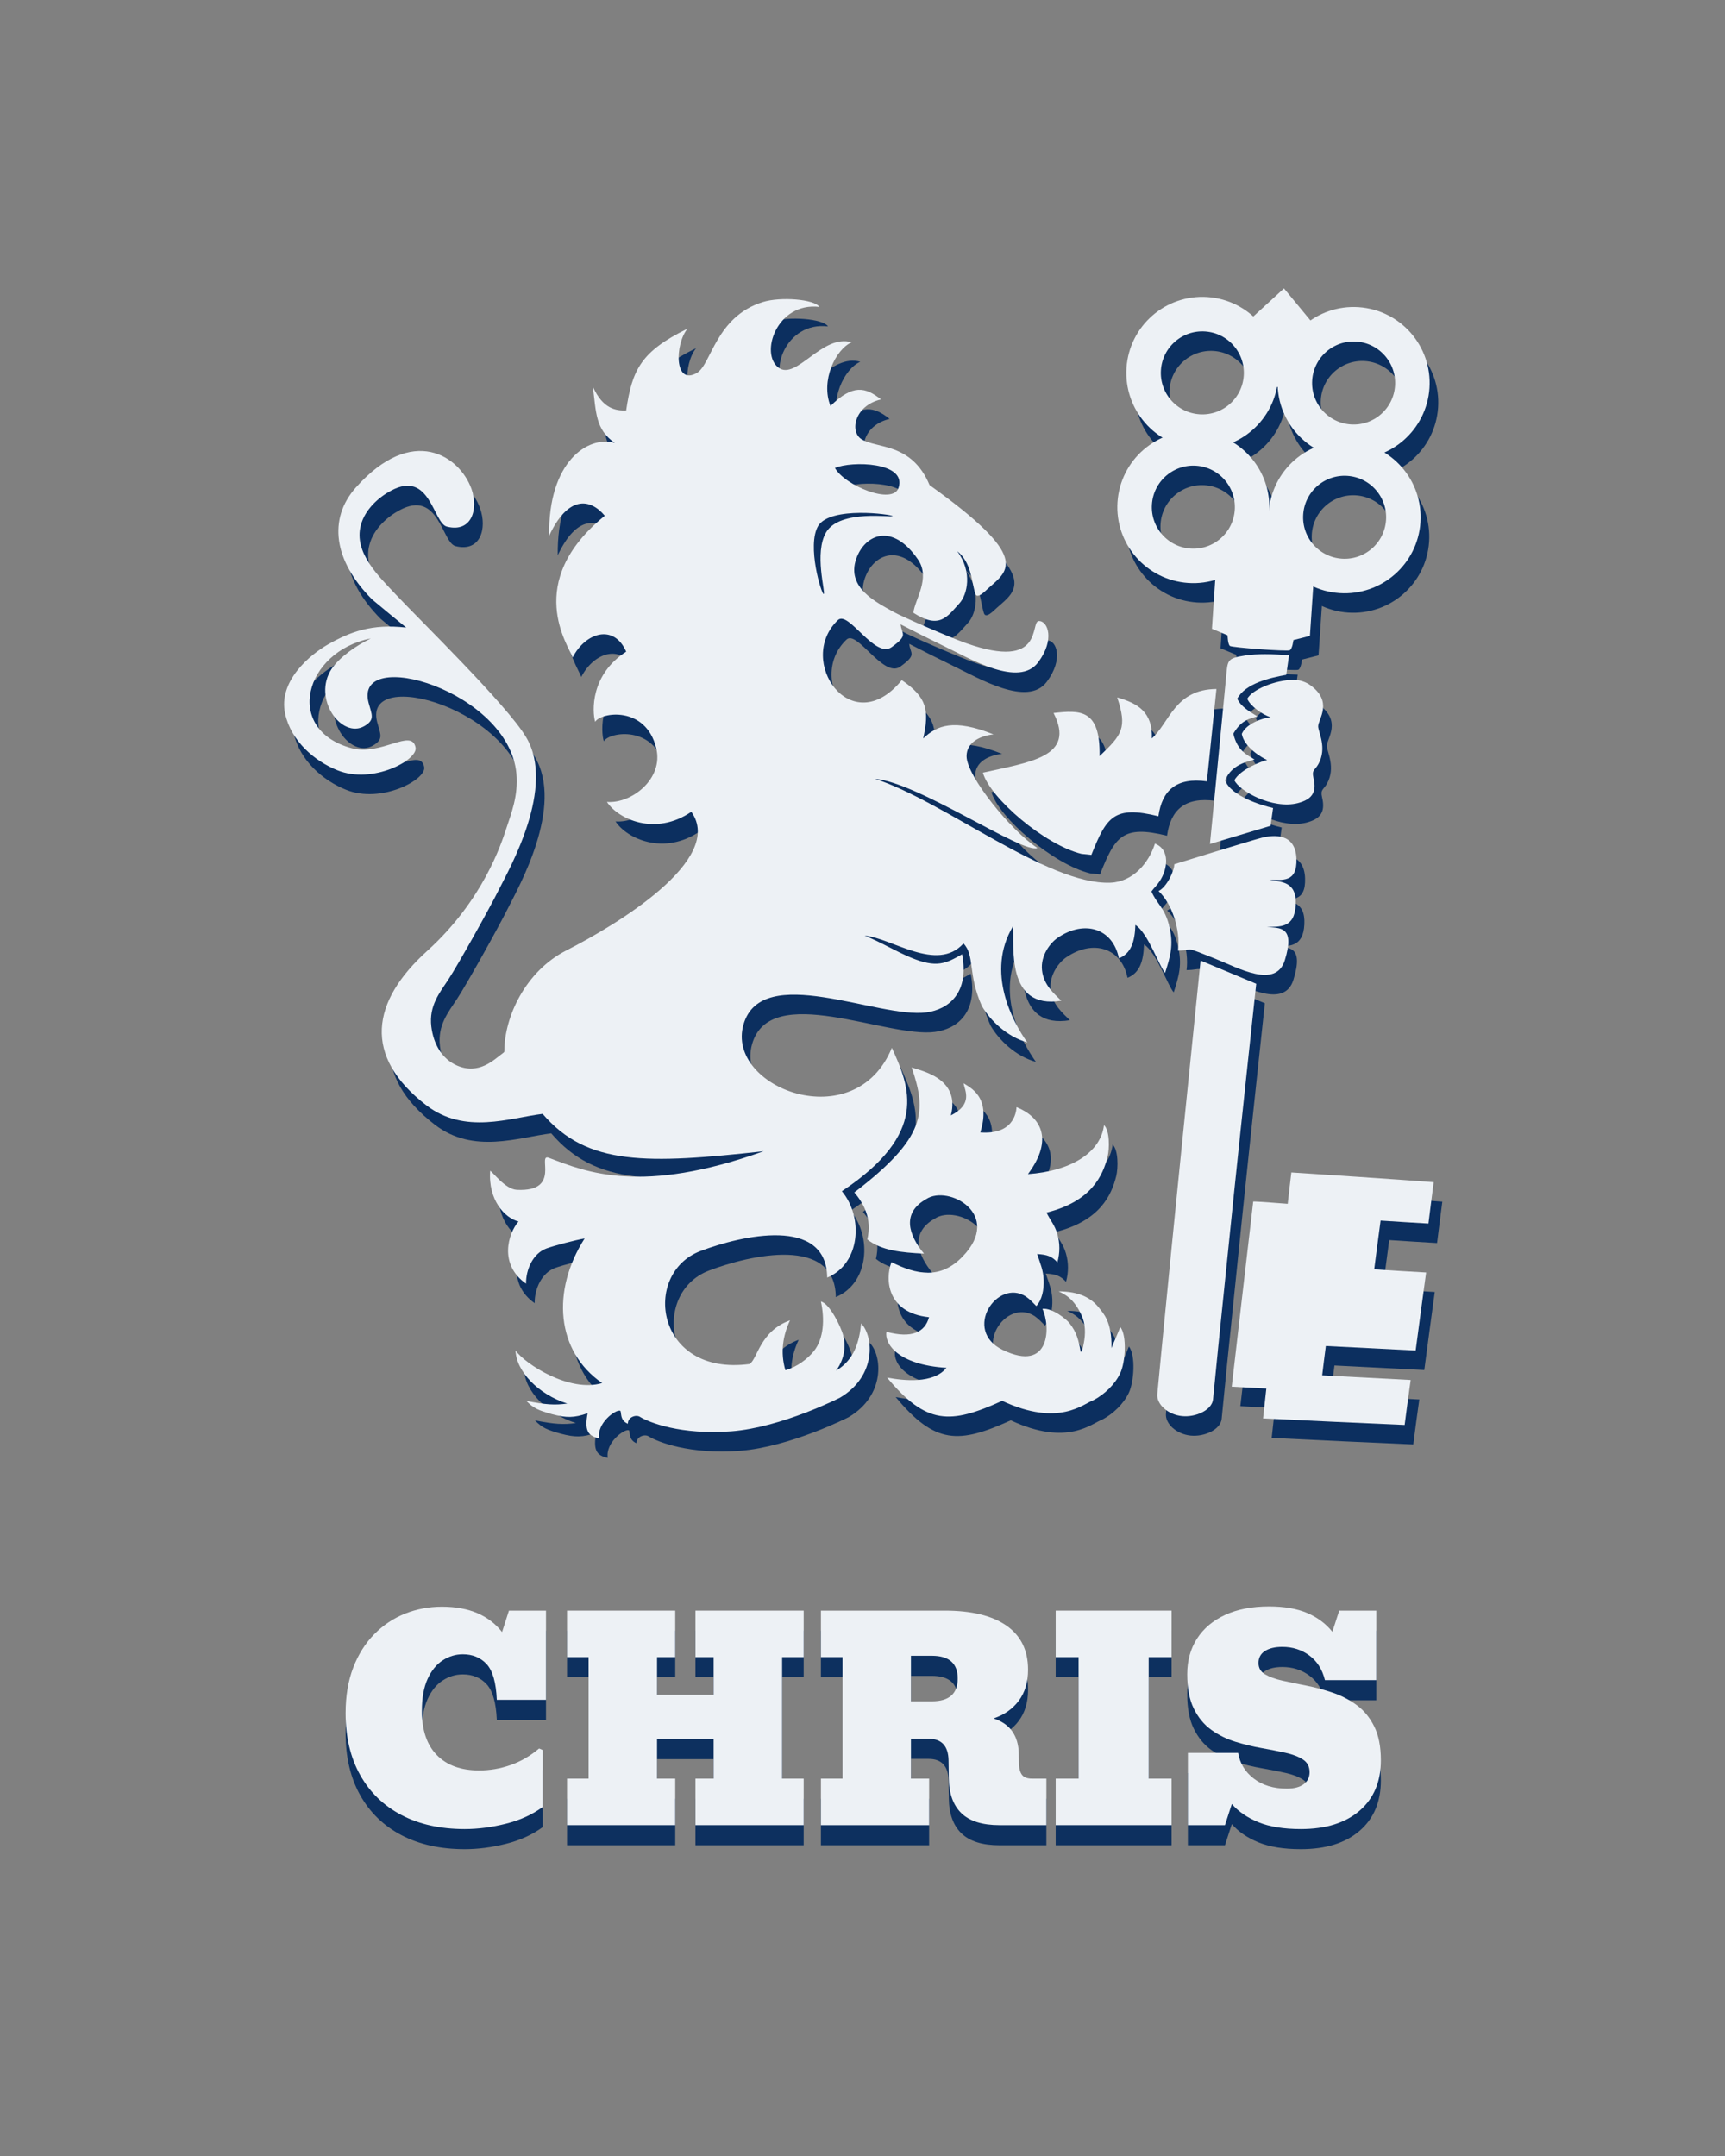 <svg xmlns="http://www.w3.org/2000/svg" xmlns:vectornator="http://vectornator.io" xmlns:xlink="http://www.w3.org/1999/xlink" height="750.0pt" stroke-miterlimit="10" style="fill-rule:nonzero;clip-rule:evenodd;stroke-linecap:round;stroke-linejoin:round;" viewBox="0 0 600 750" width="600.0pt" xml:space="preserve"><rect x="0" y="0" width="600" height="750" fill="#808080" stroke="none"/> <defs/> <clipPath id="ArtboardFrame"> <rect height="750" width="600" x="0" y="0"/> </clipPath> <g clip-path="url(#ArtboardFrame)" id="Camada-1"> <g opacity="0"> <g opacity="1"> <path d="M285.172 169.459C284.417 169.459 283.636 169.487 282.828 169.539C282.828 169.539 290.952 180.312 301.787 175.241C301.787 175.241 296.601 169.459 285.172 169.459" fill="#0d305f" fill-rule="nonzero" opacity="1" stroke="none"/> <path d="M435.897 409.78C435.076 409.78 434.378 409.808 433.841 409.866C433.419 413.355 433.033 416.795 432.651 420.292C431.235 420.694 428.475 420.435 425.809 420.177C423.893 419.991 422.026 419.807 420.737 419.865C418.201 441.473 415.774 462.655 413.354 483.476C417.341 483.725 421.287 483.901 425.242 484.109C424.868 487.568 424.494 490.964 424.117 494.384C440.447 495.187 456.664 495.938 472.767 496.631C473.428 491.532 474.091 486.355 474.841 481.179C464.728 480.647 454.569 480.135 444.431 479.59C444.823 476.246 445.252 472.89 445.689 469.499C455.988 470.031 466.287 470.535 476.551 471.063C477.729 462.176 478.914 453.251 480.154 444.242C474.186 443.9 468.225 443.551 462.31 443.164C463.013 437.601 463.759 431.998 464.505 426.402C470 426.773 475.491 427.097 480.943 427.421C481.542 422.717 482.112 417.979 482.748 413.21C475.032 412.266 466.229 411.995 458.296 411.413C453.777 411.108 441.73 409.78 435.897 409.78" fill="#0d305f" fill-rule="nonzero" opacity="1" stroke="none"/> <path d="M440.05 242.201C438.398 241.051 436.538 240.579 434.627 240.577C428.232 240.577 421.262 245.889 419.57 249.034C421.182 250.909 423.881 252.129 426.886 253.387C425.877 253.914 417.667 256.161 418.492 260.08C419.311 263.964 424.205 267.247 425.523 268.525C420.173 269.67 418.588 270.282 416.013 273.915C417.579 277.592 427.35 285.136 436.02 282.953C440.47 281.782 442.739 279.674 441.438 274.294C440.778 271.459 441.926 271.708 443.121 269.539C446.229 263.964 443.309 260.032 443.056 258.076C442.767 255.905 448.474 248.04 440.05 242.201" fill="#0d305f" fill-rule="nonzero" opacity="1" stroke="none"/> <path d="M336.907 280.454C340.508 290.978 349.117 297.289 361.706 300.377C363.558 285.026 372.62 279.892 388.157 287.454C389.404 278.489 394.375 274.033 404.814 275.464C405.887 264.942 406.973 254.399 408.096 243.729C407.08 243.581 406.135 243.511 405.249 243.511C393.667 243.511 392.771 255.461 385.904 260.71C386.22 251.687 381.09 248.625 374.001 246.635C376.541 259.934 373.93 268.442 367.975 273.844C366.684 257.785 361.155 250.977 352.13 251.979C359.817 267.001 353.616 275.999 336.907 280.454" fill="#0d305f" fill-rule="nonzero" opacity="1" stroke="none"/> <path d="M421.772 345.025C418.666 343.563 415.104 342.483 411.945 341.013C410.288 340.262 403.401 337.124 402.648 337.049C400.316 360.559 397.942 383.276 395.688 405.684C393.464 427.737 391.315 449.45 389.198 471.168C388.894 474.426 388.096 479.562 388.078 483.017L387.79 485.946C387.427 489.589 390.087 492.838 393.738 493.202L399.668 493.789C403.311 494.148 406.565 491.487 406.929 487.847L408.6 470.957C408.603 470.929 408.598 470.899 408.6 470.872C410.413 453.03 412.266 435.028 414.155 416.785C416.582 393.289 419.181 369.373 421.772 345.025" fill="#0d305f" fill-rule="nonzero" opacity="1" stroke="none"/> <path d="M418.315 230.286C411.887 231.296 412.488 233.286 411.893 239.675C409.997 259.515 408.141 279.081 406.263 298.408C405.939 300.048 406.032 299.772 404.353 300.274C403.298 300.611 402.603 300.769 401.548 301.156C390.92 304.629 395.582 301.778 392.459 307.63C390.604 311.061 389.84 310.324 388.882 311.975C389.878 313.346 390.883 314.722 391.845 316.037C395.332 321.469 395.972 326.764 395.407 333.217C401.503 333.118 396.378 329.769 408.352 335.854C415.616 339.545 430.444 348.027 432.139 336.534C432.546 333.856 431.87 331.469 430.856 329.6C429.87 327.763 429.294 327.284 427.615 326.252C427.035 325.948 426.484 325.544 425.94 325.144C430.567 324.69 435.503 321.919 435.875 317.508C436.259 312.969 430.911 310.491 426.848 308.945C430.168 307.815 433.804 307.283 434.602 303.294C435.36 299.423 432.144 296.267 429.453 295.158C423.274 292.469 411.727 297.992 406.811 299.581C410.825 295.738 412.736 291.844 421.426 291.256C423.143 290.843 425.305 290.789 426.946 290.33C427.959 288.458 427.715 286.662 427.793 284.235C423.914 283.357 418.272 280.166 415.005 277.939C413.702 277.038 412.45 275.845 411.218 275.185C412.834 269.82 421.381 268.982 423.178 268.063C420.768 266.266 415.161 263.81 413.959 258.39C419.148 253.555 420.268 255.011 424.941 253.312C422.542 252.318 417.012 250.011 415.633 247.588C418.704 243.157 427.181 240.346 432.44 239.076C432.709 236.105 433.018 233.168 433.324 230.196C430.755 230.028 427.856 229.867 425.021 229.867C422.666 229.867 420.354 229.977 418.315 230.286" fill="#0d305f" fill-rule="nonzero" opacity="1" stroke="none"/> <path d="M473.674 158.195C471.376 160.494 468.201 161.905 464.687 161.905C461.181 161.905 457.999 160.494 455.707 158.195C453.408 155.9 451.984 152.717 451.984 149.205C451.984 145.703 453.408 142.529 455.707 140.225C457.999 137.928 461.181 136.505 464.687 136.505C468.201 136.505 471.376 137.928 473.674 140.225C475.976 142.529 477.398 145.703 477.398 149.205C477.398 152.717 475.976 155.9 473.674 158.195M468.83 202.494C466.533 204.798 463.357 206.214 459.844 206.214C456.342 206.214 453.161 204.798 450.859 202.494C448.564 200.196 447.138 197.026 447.138 193.507C447.138 189.999 448.564 186.826 450.859 184.529C453.161 182.23 456.342 180.811 459.844 180.811C463.357 180.811 466.533 182.23 468.83 184.529C471.128 186.826 472.549 189.999 472.549 193.507C472.549 197.026 471.128 200.196 468.83 202.494M441.637 175.308C436.977 179.965 434.092 186.404 434.092 193.507C434.092 195.705 434.368 197.826 434.888 199.863C432.483 199.228 430.595 198.4 427.635 198.063C425.398 197.748 423.781 197.804 422.141 197.861C421.501 197.885 420.856 197.907 420.168 197.907C419.666 197.907 419.138 197.894 418.573 197.861C418.704 197.377 418.832 196.901 418.962 196.439C420.273 193.507 421.057 190.296 421.19 186.916C421.732 182.215 420.8 177.651 416.379 170.669C414.877 168.271 412.992 166.808 411.107 164.587C412.54 163.564 413.916 162.885 415.427 161.807C419.608 159.003 422.892 154.515 424.627 149.19C426.969 141.915 424.124 144.302 431.654 141.476C434.258 140.537 435.933 142.226 439.249 145.229C439.043 146.534 438.938 147.859 438.938 149.205C438.938 156.317 441.82 162.754 446.485 167.413C447.397 168.334 448.391 169.183 449.44 169.954C446.513 171.251 443.872 173.079 441.637 175.308M400.308 152.908C396.8 152.908 393.619 151.495 391.325 149.193C389.02 146.898 387.599 143.71 387.599 140.208C387.599 136.7 389.02 133.525 391.325 131.223C393.619 128.926 396.8 127.51 400.308 127.51C403.813 127.51 406.991 128.926 409.289 131.223C411.591 133.525 413.017 136.7 413.017 140.208C413.017 143.71 411.591 146.898 409.289 149.193C406.991 151.495 403.813 152.908 400.308 152.908M404.448 194.877C402.143 197.177 398.969 198.602 395.457 198.602C391.952 198.602 388.771 197.177 386.479 194.877C384.182 192.577 382.758 189.402 382.758 185.894C382.758 182.388 384.182 179.215 386.479 176.913C388.771 174.623 391.952 173.192 395.457 173.192C398.969 173.192 402.143 174.623 404.448 176.913C406.748 179.215 408.167 182.388 408.167 185.894C408.167 189.402 406.748 192.577 404.448 194.877M482.9 131.005C478.241 126.345 471.795 123.461 464.687 123.461C458.15 123.461 452.182 125.899 447.635 129.915C444.009 122.562 440.328 115.111 436.668 107.61C434.903 108.517 424.401 122.705 421.428 125.484C420.554 124.237 419.587 123.074 418.511 122.005C416.442 119.934 414.014 118.217 411.345 116.942C408.987 115.633 406.085 114.539 402.46 113.954C385.969 111.388 371.974 125.406 374.418 142.432C374.736 144.767 375.254 146.73 375.901 148.439C377.179 152.238 379.323 155.647 382.098 158.421C382.874 159.186 383.687 159.909 384.556 160.58L384.879 160.986C379.479 164.23 375.093 167.197 372.273 173.93C371.741 175.208 371.33 176.491 371.013 177.776C370.166 180.332 369.708 183.055 369.708 185.894C369.708 193.002 372.591 199.443 377.252 204.103C381.91 208.757 388.349 211.639 395.457 211.639C400.288 211.639 404.809 210.306 408.67 208.002C408.201 213.246 407.772 218.495 407.351 223.669C408.862 223.867 410.449 224.081 412.003 224.284C411.963 224.962 411.935 225.619 411.915 226.287C411.907 226.285 411.9 226.285 411.893 226.282C411.88 226.529 411.862 226.772 411.862 227.017C412.05 227.041 412.247 227.068 412.44 227.089C412.442 227.06 412.442 227.03 412.442 227.002C420.393 227.969 428.38 228.974 436.292 229.965C436.49 229.086 436.656 228.245 436.887 227.41C438.551 227.59 440.178 227.764 441.868 227.944C442.335 223.068 442.813 218.176 443.309 213.246C447.781 216.998 453.553 219.261 459.844 219.261C466.955 219.261 473.39 216.377 478.053 211.717C482.712 207.057 485.595 200.618 485.595 193.507C485.595 186.404 482.712 179.965 478.053 175.308C477.352 174.608 476.612 173.945 475.833 173.327C478.407 171.272 485.122 168.671 488.482 159.126C488.522 159.023 488.56 158.921 488.59 158.81C489.785 155.85 490.442 152.597 490.442 149.205C490.442 142.105 487.558 135.664 482.9 131.005" fill="#0d305f" fill-rule="nonzero" opacity="1" stroke="none"/> <path d="M274.464 186.409C280.505 175.905 291.349 180.447 297.181 181.411C290.578 181.677 283.407 180.342 278.614 188.309C274.368 195.389 275.82 202.215 276.344 210.56C274.198 208.905 271.006 203.141 271.188 199.19C271.488 194.581 272.463 189.906 274.464 186.409M300.562 173.722C295.587 181.637 280.756 174.244 276.279 166.148C278.923 165.056 296.503 164.661 300.562 173.722M391.907 325.31C390.34 318.768 387.652 317.709 385.766 313.303C386.664 312.038 387.616 311.285 388.608 309.751C391.292 305.677 392.314 298.991 386.976 296.85C384.816 303.58 379.398 309.999 371.653 310.293C350.05 311.109 325.579 291.683 303.289 285.821C312.746 286.414 328.97 292.369 337.779 296.428C364.831 309.08 320.853 279.696 323.098 268.637C324.104 263.838 328.873 261.656 331.489 259.319C317.963 256.6 312.312 263.582 306.71 263.72C307.044 261.194 313.442 254.838 299.549 242.627C286.722 258.205 261.303 230.863 279.388 218.191C283.636 220.436 294.487 229.227 298.67 229.403C300.087 226.533 299.45 224.562 299.745 220.903C299.873 220.945 300.027 221.018 300.16 221.066C300.173 221.073 300.188 221.078 300.203 221.083C303.71 222.384 308.971 225.803 312.942 227.966C312.97 227.979 313 227.997 313.027 228.012C313.618 228.333 314.179 228.627 314.702 228.878C323.602 233.146 338.549 241.851 346.862 234.524C350.045 231.68 351.768 223.679 348.127 219.775C346.486 224.309 348.223 240.682 321.079 229.686C315.375 227.382 310.967 224.249 305.485 221.826C305.099 221.66 304.75 221.467 304.425 221.256C304.303 221.176 304.195 221.085 304.079 221C303.888 220.862 303.7 220.722 303.527 220.571C303.402 220.463 303.283 220.35 303.17 220.237C303.012 220.086 302.854 219.936 302.706 219.778C302.598 219.663 302.49 219.544 302.382 219.429C302.287 219.318 302.189 219.211 302.093 219.103C301.993 218.987 301.89 218.874 301.792 218.759C301.67 218.62 301.544 218.482 301.423 218.342L301.42 218.342C301.269 218.171 301.119 218.003 300.963 217.834C300.961 217.834 300.958 217.832 300.958 217.829C300.926 217.797 300.891 217.764 300.858 217.732C300.635 217.498 300.406 217.267 300.16 217.049C300.158 217.046 300.155 217.044 300.15 217.041C299.579 216.537 298.936 216.08 298.14 215.734C291.971 213.067 280.849 208.951 284.329 198.971C285.996 190.207 297.359 189.761 305.538 199.215C308.322 206.779 305.834 211.368 303.958 217.531C312.994 223.34 315.556 218.887 319.787 214.283C322.455 211.383 323.789 211.666 322.656 206.034C321.948 202.679 320.784 199.985 319.822 197.064C322.119 201.986 323.116 201.703 326.272 209.884C327.424 209.605 328.574 209.382 329.766 209.061C329.521 196.943 317.045 188.011 309.296 182.164C308.772 163.221 300.386 162.922 286.109 157.871C285.938 150.064 291.997 150.322 292.845 144.212C284.319 144.598 285.574 146.416 275.719 148.113C276.37 145.226 280.457 128.472 282.747 124.578C281.208 124.257 277.57 126.988 273.535 129.714C265.451 135.184 255.784 140.654 258.275 121.548C260.831 115.518 266.448 111.78 274.526 111.223C274.321 111.077 274.163 110.886 274.002 110.741C273.917 110.695 273.839 110.595 273.723 110.502C273.638 110.415 273.56 110.361 273.435 110.299C270.861 108.508 267.884 107.821 264.889 107.821C260.863 107.821 256.806 109.058 253.66 110.507C250.702 111.89 248.476 113.213 245.847 114.88C237.456 120.23 230.873 126.307 232.621 139.038C234.626 153.819 224.054 138.646 224.352 130.738C224.465 126.355 225.852 123.601 226.343 119.898C212.921 139.176 212.645 145.118 214.47 159.342C212.464 158.549 209.65 156.021 207.759 154.635C205.989 153.312 202.878 150.912 201.237 150.018C202.399 158.817 205.211 164.458 211.937 169.113C211.734 169.361 210.797 169.015 209.346 168.668C203.95 167.378 191.424 166.088 183.026 195.539C191.891 181.938 198.768 178.027 203.513 186.665C171.864 209.144 187.136 232.935 188.444 236.886C192.853 228.263 203.089 223.177 206.223 230.53C190.814 239.954 186.568 258.938 191.994 254.238C195.311 251.364 221.239 246.438 215.188 271.239C214.337 275.905 206.587 280.901 200.576 283.188C200.531 285.799 200.993 286.296 203.599 287.021C209.346 288.673 216.903 290.099 222.582 288.897C229.718 287.408 233.567 281.293 237.24 278.165C256.05 308.425 201.975 327.103 184.748 333.552C175.06 337.185 163.427 356.49 163.414 368.15C163.417 368.723 163.453 369.297 163.521 369.88C163.327 369.499 163.108 369.157 162.847 368.911C159.799 371.165 154.687 376.422 147.1 373.096C142.016 370.839 139.083 365.856 138.32 359.711C137.484 352.593 141.112 348.218 144.258 343.439C147.158 339.014 149.935 335.071 152.973 330.919C157.823 324.366 166.678 314.837 172.302 308.116C181.864 296.865 194.551 278.152 184.264 260.986C177.829 250.031 166.443 245.381 158.936 237.78C157.141 236.04 156.174 236.221 152.347 231.886C146.651 225.353 136.796 217.827 139.284 208.41C140.715 202.87 145.579 198.675 149.659 196.506C158.765 191.754 161.614 201.228 168.871 208.858C177.64 209.696 179.775 202.795 177.306 195.893C173.297 184.677 157.136 173.463 137.544 195.459C128.023 206.199 129.879 220.528 143.173 233.881C147.087 237.135 150.954 240.346 154.888 243.546C143.058 242.223 135.827 244.907 127.945 249.378C121.86 252.872 110.813 261.946 113.285 273.166C115.315 282.503 123.339 289.424 131.255 292.589C143.369 297.49 158.059 290.461 158.107 284.785C150.474 285.674 145.214 287.727 136.128 285.001C112.919 277.921 119.889 251.803 142.701 247.292C137.624 249.787 132.125 253.61 129.325 257.645C122.437 267.917 131.614 281.649 140.527 277.394C144.278 275.652 143.012 273.435 141.938 269.308C136.904 249.82 178.309 244.977 180.939 273.511C181.627 281.187 179.393 286.56 176.26 291.849C170.804 301.049 159.935 312.148 151.928 319.938C146.502 325.24 143.592 326.782 136.884 333.756C121.17 350.111 114.663 369.868 136.588 386.77C149.867 396.955 165.253 391.101 176.566 389.727C191.745 400.397 215.695 403.514 233.487 405.305C237.737 405.744 250.246 406.176 253.176 406.911C251.938 408.609 241.343 416.531 237.915 417.703C231.834 419.767 225.899 421.168 218.656 421.851C205.67 423.044 192.014 421.182 179.28 417.515C177.96 417.176 176.669 416.617 175.356 416.659C170.405 416.975 180.578 431.036 164.07 424.379C161.564 423.355 157.954 420.771 157.103 420.442C156.352 430.501 162.995 430.431 166.621 433.956C165.08 439.04 160.971 447.326 166.425 452.262C168.793 448.4 169.634 446.216 174.311 444.504C177.03 443.526 184.392 441.588 187.382 441.1C186.945 442.599 185.697 444.646 185.04 446.227C184.296 448.014 183.734 450.082 183.456 452.015C182.476 460.208 187.208 467.377 192.748 473.281C193.99 474.642 195.195 475.908 196.614 477.218C197.819 478.268 199.667 479.839 200.513 481.099C196.014 482.763 185.268 480.082 181.234 478.601C174.774 476.088 171.864 472.97 167.221 471.034C168.494 475.222 172.486 478.571 175.12 480.988C177.462 483.182 183.224 487.229 185.027 489.283C180.36 488.974 175.627 488.663 170.96 488.354C174.459 490.079 175.627 491.128 180.274 492.433C185.17 493.724 187.96 492.936 192.737 492.368C191.274 495.165 189.486 494.68 189.788 498.644C191.63 498.534 196.328 495.81 197.794 495.012C199.205 494.206 200.249 493.563 201.404 492.76C202.497 491.955 203.682 490.895 204.922 490.513C206.561 491.931 207.88 493.798 209.286 495.488C232.806 501.245 248.443 490.345 248.443 490.345C264.743 491.856 274.08 489.366 278.855 487.229C278.83 487.229 278.815 487.232 278.79 487.232C291.396 479.774 290.297 466.177 286.016 461.731C285.358 468.143 283.799 475.877 277.545 479.61C279.159 475.347 281.83 473.154 280.424 467.259C279.593 463.97 276.766 458.864 273.821 458.184C275.139 464.306 274.381 468.584 270.985 472.868C268.709 475.664 263.725 479.51 259.653 481.013C260.278 474.26 260.906 467.512 261.577 460.682C256.826 466.638 254.341 471.167 247.694 475.689C215.301 480.04 205.926 444.515 230.662 436.86C248.523 436.433 255.458 431.872 253.136 445.143C252.485 448.865 250 453.974 249.746 455.924C253.743 457.147 260.449 453.186 263.013 451.584C268.591 448.129 271.534 440.447 271.369 433.697C271.165 425.393 268.429 426.661 276.153 421.632C278.019 420.465 279.536 419.468 281.263 418C286.32 413.795 295.359 406.854 295.559 396.48C294.535 370.053 283.86 370.377 270.789 370.698C264.67 370.849 258.029 371 251.604 368.412C246.276 366.195 242.957 356.59 261.147 354.409C270.194 352.458 282.483 352.789 293.385 353.121C306.03 353.505 316.806 353.891 318.491 350.71C320.688 346.666 320.929 339.896 320.705 334.883C314.464 337.624 312.011 339.745 303.085 336.018C297.548 333.698 293.104 330.863 287.208 328.486C296.41 329.199 312.015 341.292 321.18 331.169C321.581 331.653 321.363 331.227 321.65 331.942C321.745 332.739 321.87 333.452 322.007 334.202C322.059 335.211 322.185 336.09 322.31 337.051C323.121 342.379 324.923 348.251 327.512 352.703C330.406 357.657 336.078 363.19 343.104 365.175C342.574 363.082 340.07 358.37 339.014 356.085C335.046 347.52 332.697 338.99 336.174 329.769C336.829 328.099 337.623 326.749 338.162 325.318C338.725 331.612 335.491 354.011 354.793 350.854C352.26 348.367 348.715 345.384 348.171 340.395C347.592 335.374 350.993 330.894 353.666 329.146C362.685 323.031 372.496 325.895 374.583 336.281C378.816 334.584 380.059 330.517 380.247 324.796C384.628 327.628 388.493 339.166 390.458 341.274C392.256 335.606 393.436 331.765 391.907 325.31" fill="#0d305f" fill-rule="nonzero" opacity="1" stroke="none"/> <path d="M372.027 470.231C371.771 467.231 372.303 465 371.018 462.358C369.998 460.248 369.085 458.151 367.857 456.519C365.122 452.987 360.992 450.756 353.869 450.723C354.917 452.882 359.117 453.266 361.706 458.854C363.159 461.879 363.155 465.404 362.484 468.718C362.206 470.146 362.18 470.718 361.459 471.607C360.742 467.364 359.991 464.688 357.626 461.691C356.566 460.31 351.71 456.349 348.308 456.736C348.388 458.417 349.435 460.343 349.95 462.075C352.788 470.693 344.66 475.418 334.64 470.837C320.575 464.473 332.729 446.192 342.611 452.49C343.545 453.7 345.167 454.732 346.215 455.786C348.165 453.648 348.873 450.12 348.738 446.784C348.599 442.654 347.6 441.272 346.486 437.9C349.659 438.485 350.93 440.33 353.453 440.759C354.349 437.413 354.354 434.244 353.428 431.012C352.458 427.725 350.939 426.289 349.724 423.656C350.063 423.332 349.873 423.485 350.362 423.136C351.595 422.471 352.823 421.781 354.055 421.062C355.584 420.209 356.903 419.473 358.286 418.529C363.247 415.319 369.034 410.308 370.686 404.466C371.432 401.667 371.454 395.434 369.463 393.596C365.245 401.765 352.597 413.077 341.357 415.057C342.195 412.979 343.882 410.847 344.946 408.447C348.171 401.35 347.442 390.632 339.408 387.421C337.647 389.491 337.836 394.017 332.584 398.205C329.834 400.379 324.903 403.105 321.368 404.599C321.148 400.141 325.602 390.641 318.878 386.082C314.537 383.123 317.992 389.133 312.641 397.163C311.838 398.341 311.267 399.365 310.11 400.03C310.761 395.341 312.031 391.227 310.321 386.537C309.167 383.313 305.498 379.744 302.212 378.551C300.77 380.334 298.492 385.922 299.486 388.477C301.041 392.512 302.407 394.781 301.069 399.656C298.628 408.844 289.059 416.449 284.053 423.372C281.088 427.454 280.816 429.123 284.567 432.082C289.348 435.901 299.812 437.388 307.617 437.764C302.184 431.227 299.986 423.731 308.358 419.027C315.936 413.97 334.881 424.284 320.869 438.768C311.135 444.095 305.076 444.957 296.428 440.691C294.158 446.613 297.266 460.026 312.641 459.487C311.195 464.714 300.218 463.335 294.706 464.623C293.992 468.584 298.986 472.637 301.287 473.961C304.968 476.106 310.098 476.804 315.32 477.005C314.762 477.873 314.911 477.71 313.389 478.523C312.591 478.963 312.121 479.244 311.325 479.61C304.978 482.653 300.58 481.431 294.921 480.346C295.04 480.81 295.233 481.235 295.419 481.659C296.189 483.09 297.156 484.3 298.286 485.314C298.712 485.663 299.142 485.994 299.622 486.301C299.589 486.301 299.549 486.305 299.516 486.305C311.044 494.584 335.18 487.333 335.18 487.333C352.519 491.497 362.426 489.247 365.883 488.098C369.602 486.127 373.167 482.793 375.025 478.892C376.813 475.167 377.433 465.989 375.058 462.961C374.64 464.229 372.082 469.862 372.027 470.231" fill="#0d305f" fill-rule="nonzero" opacity="1" stroke="none"/> </g> <g opacity="1"> <path d="M477.571 421.52C478.171 416.815 478.74 412.078 479.376 407.308C471.658 406.367 462.855 406.093 454.923 405.51C450.402 405.207 438.355 403.879 432.525 403.879C431.705 403.879 431.003 403.906 430.466 403.964C430.048 407.453 429.658 410.893 429.277 414.39C427.863 414.794 425.103 414.535 422.437 414.277C420.521 414.091 418.651 413.905 417.364 413.963C414.827 435.57 412.402 456.753 409.982 477.574C413.968 477.825 417.915 477.999 421.867 478.207C421.496 481.666 421.119 485.066 420.745 488.482C437.075 489.285 453.289 490.036 469.393 490.731C470.053 485.631 470.719 480.453 471.467 475.277C461.354 474.745 451.198 474.232 441.06 473.688C441.451 470.344 441.88 466.988 442.317 463.597C452.616 464.129 462.915 464.633 473.179 465.16C474.357 456.273 475.539 447.349 476.779 438.34C470.814 437.998 464.851 437.649 458.936 437.262C459.638 431.699 460.387 426.096 461.132 420.503C466.626 420.871 472.117 421.196 477.571 421.52" fill="#edf1f5" fill-rule="nonzero" opacity="1" stroke="none"/> <path d="M477.571 421.52C478.171 416.815 478.74 412.078 479.376 407.308C471.658 406.367 462.855 406.093 454.923 405.51C450.402 405.207 438.355 403.879 432.525 403.879C431.705 403.879 431.003 403.906 430.466 403.964C430.048 407.453 429.658 410.893 429.277 414.39C427.863 414.794 425.103 414.535 422.437 414.277C420.521 414.091 418.651 413.905 417.364 413.963C414.827 435.57 412.402 456.753 409.982 477.574C413.968 477.825 417.915 477.999 421.867 478.207C421.496 481.666 421.119 485.066 420.745 488.482C437.075 489.285 453.289 490.036 469.393 490.731C470.053 485.631 470.719 480.453 471.467 475.277C461.354 474.745 451.198 474.232 441.06 473.688C441.451 470.344 441.88 466.988 442.317 463.597C452.616 464.129 462.915 464.633 473.179 465.16C474.357 456.273 475.539 447.349 476.779 438.34C470.814 437.998 464.851 437.649 458.936 437.262C459.638 431.699 460.387 426.096 461.132 420.503C466.626 420.871 472.117 421.196 477.571 421.52" fill="#edf1f5" fill-rule="nonzero" opacity="1" stroke="none"/> <path d="M436.678 236.299C435.026 235.151 433.166 234.677 431.255 234.675C424.86 234.675 417.89 239.987 416.196 243.132C417.81 245.01 420.507 246.228 423.515 247.485C422.503 248.012 414.295 250.259 415.119 254.178C415.94 258.062 420.833 261.345 422.149 262.623C416.8 263.768 415.214 264.382 412.638 268.013C414.208 271.69 423.979 279.234 432.646 277.05C437.098 275.881 439.368 273.772 438.066 268.392C437.404 265.558 438.551 265.806 439.749 263.637C442.855 258.062 439.937 254.131 439.684 252.174C439.395 250.003 445.099 242.138 436.678 236.299" fill="#edf1f5" fill-rule="nonzero" opacity="1" stroke="none"/> <path d="M358.331 294.475C360.186 279.124 369.248 273.99 384.784 281.551C386.032 272.586 391 268.131 401.443 269.561C402.515 259.04 403.602 248.499 404.721 237.827C403.707 237.679 402.76 237.609 401.875 237.609C390.295 237.609 389.399 249.559 382.532 254.808C382.846 245.788 377.719 242.723 370.626 240.732C373.17 254.032 370.558 262.54 364.601 267.945C363.312 251.883 357.784 245.075 348.757 246.077C356.445 261.099 350.244 270.097 333.535 274.552C337.135 285.079 345.745 291.387 358.331 294.475" fill="#edf1f5" fill-rule="nonzero" opacity="1" stroke="none"/> <path d="M408.574 335.111C406.916 334.363 400.029 331.223 399.276 331.147C396.943 354.657 394.571 377.374 392.316 399.781C390.092 421.835 387.943 443.547 385.826 465.266C385.522 468.524 384.721 473.661 384.706 477.115L384.415 480.045C384.056 483.687 386.715 486.936 390.365 487.299L396.296 487.887C399.939 488.248 403.191 485.585 403.554 481.945L405.229 465.055C405.229 465.028 405.227 464.998 405.229 464.969C407.042 447.128 408.892 429.126 410.782 410.882C413.21 387.387 415.807 363.473 418.4 339.123C415.292 337.661 411.729 336.582 408.574 335.111" fill="#edf1f5" fill-rule="nonzero" opacity="1" stroke="none"/> <path d="M423.475 303.045C426.796 301.913 430.429 301.381 431.23 297.394C431.988 293.521 428.772 290.365 426.078 289.256C419.902 286.569 408.355 292.09 403.439 293.679C407.453 289.836 409.364 285.942 418.051 285.355C419.771 284.943 421.933 284.888 423.575 284.428C424.586 282.558 424.343 280.761 424.421 278.333C420.541 277.455 414.9 274.264 411.634 272.037C410.33 271.135 409.078 269.943 407.842 269.285C409.462 263.918 418.008 263.08 419.806 262.161C417.396 260.364 411.787 257.908 410.586 252.489C415.774 247.653 416.893 249.112 421.566 247.409C419.171 246.416 413.639 244.108 412.262 241.688C415.329 237.258 423.808 234.446 429.068 233.176C429.334 230.206 429.643 227.266 429.949 224.294C427.381 224.126 424.481 223.965 421.649 223.965C419.291 223.965 416.982 224.076 414.943 224.387C408.513 225.394 409.115 227.384 408.518 233.774C406.625 253.613 404.767 273.179 402.891 292.507C402.567 294.146 402.66 293.87 400.981 294.372C399.926 294.709 399.228 294.867 398.176 295.253C387.548 298.727 392.211 295.875 389.088 301.727C387.229 305.159 386.469 304.422 385.507 306.073C386.506 307.444 387.511 308.822 388.47 310.138C391.957 315.57 392.6 320.862 392.035 327.319C398.129 327.216 393.007 323.867 404.98 329.952C412.241 333.643 427.07 342.125 428.764 330.632C429.173 327.954 428.496 325.566 427.482 323.699C426.495 321.861 425.923 321.382 424.239 320.35C423.662 320.049 423.111 319.642 422.565 319.245C427.193 318.791 432.129 316.017 432.503 311.606C432.884 307.07 427.539 304.589 423.475 303.045" fill="#edf1f5" fill-rule="nonzero" opacity="1" stroke="none"/> <path d="M408.586 269.936C408.859 270.082 409.135 270.26 409.409 270.45C409.141 270.245 408.877 270.049 408.613 269.868C408.605 269.891 408.591 269.908 408.586 269.936" fill="#edf1f5" fill-rule="nonzero" opacity="1" stroke="none"/> <path d="M418.056 119.582C417.182 118.335 416.216 117.172 415.139 116.103C413.07 114.031 410.64 112.317 407.973 111.042C405.613 109.731 402.713 108.639 399.085 108.052C382.597 105.487 368.603 119.504 371.043 136.532C371.364 138.865 371.879 140.828 372.527 142.537C373.807 146.336 375.952 149.745 378.725 152.519C379.498 153.287 380.315 154.007 381.183 154.68L381.507 155.087C376.107 158.327 371.721 161.295 368.901 168.028C368.369 169.306 367.957 170.589 367.642 171.874C366.792 174.432 366.335 177.153 366.335 179.995C366.335 187.103 369.22 193.541 373.881 198.201C378.537 202.855 384.975 205.74 392.085 205.74C396.916 205.74 401.438 204.404 405.297 202.102C404.827 207.343 404.398 212.593 403.976 217.767C405.488 217.965 407.077 218.178 408.628 218.382C408.576 219.28 408.526 220.139 408.513 221.033C416.648 222.019 424.822 223.048 432.917 224.063C433.118 223.184 433.281 222.343 433.515 221.507C435.177 221.691 436.804 221.861 438.497 222.043C438.964 217.169 439.437 212.274 439.937 207.343C444.406 211.097 450.181 213.359 456.473 213.359C463.583 213.359 470.016 210.474 474.678 205.814C479.34 201.155 482.223 194.719 482.223 187.605C482.223 180.505 479.34 174.065 474.678 169.406C473.981 168.706 473.239 168.043 472.46 167.426C475.034 165.37 481.751 162.769 485.11 153.224C485.15 153.121 485.188 153.019 485.218 152.908C486.413 149.948 487.069 146.697 487.069 143.303C487.069 136.204 484.186 129.762 479.529 125.105C474.869 120.443 468.424 117.558 461.314 117.558C454.776 117.558 448.81 119.997 444.263 124.013C440.638 116.66 436.957 109.212 433.296 101.708C431.531 102.617 421.029 116.803 418.056 119.582M387.952 143.293C385.645 140.996 384.224 137.811 384.224 134.306C384.224 130.798 385.645 127.623 387.952 125.321C390.245 123.024 393.429 121.609 396.936 121.609C400.441 121.609 403.617 123.024 405.917 125.321C408.219 127.623 409.643 130.798 409.643 134.306C409.643 137.811 408.219 140.996 405.917 143.293C403.617 145.593 400.441 147.009 396.936 147.009C393.429 147.009 390.245 145.593 387.952 143.293M452.335 152.293C450.035 149.998 448.612 146.815 448.612 143.303C448.612 139.801 450.035 136.628 452.335 134.323C454.627 132.026 457.806 130.605 461.314 130.605C464.829 130.605 468.004 132.026 470.302 134.323C472.602 136.628 474.022 139.801 474.022 143.303C474.022 146.815 472.602 149.998 470.302 152.293C468.004 154.592 464.829 156.005 461.314 156.005C457.806 156.005 454.627 154.592 452.335 152.293M415.202 191.962C415.329 191.475 415.46 190.998 415.588 190.536C416.899 187.605 417.684 184.393 417.818 181.015C418.359 176.313 417.428 171.748 413.007 164.767C411.506 162.369 409.621 160.906 407.734 158.684C409.169 157.663 410.542 156.983 412.055 155.906C416.233 153.102 419.517 148.612 421.255 143.288C423.597 136.013 420.753 138.4 428.279 135.574C430.884 134.637 432.561 136.327 435.875 139.327C435.671 140.632 435.566 141.96 435.566 143.303C435.566 150.415 438.448 156.854 443.114 161.513C444.025 162.435 445.019 163.281 446.069 164.052C443.141 165.349 440.499 167.178 438.265 169.406C433.605 174.065 430.72 180.505 430.72 187.605C430.72 189.803 430.994 191.924 431.516 193.96C429.109 193.328 427.223 192.497 424.263 192.161C422.026 191.846 420.407 191.905 418.769 191.962C418.129 191.983 417.484 192.005 416.795 192.005C416.292 192.005 415.766 191.995 415.202 191.962M383.104 188.975C380.809 186.675 379.383 183.5 379.383 179.995C379.383 176.489 380.809 173.313 383.104 171.011C385.396 168.721 388.578 167.29 392.085 167.29C395.595 167.29 398.769 168.721 401.076 171.011C403.373 173.313 404.795 176.489 404.795 179.995C404.795 183.5 403.373 186.675 401.076 188.975C398.769 191.275 395.595 192.7 392.085 192.7C388.578 192.7 385.396 191.275 383.104 188.975M447.487 196.592C445.19 194.294 443.766 191.126 443.766 187.605C443.766 184.097 445.19 180.926 447.487 178.627C449.789 176.33 452.968 174.91 456.473 174.91C459.985 174.91 463.162 176.33 465.459 178.627C467.756 180.926 469.177 184.097 469.177 187.605C469.177 191.126 467.756 194.294 465.459 196.592C463.162 198.896 459.985 200.314 456.473 200.314C452.968 200.314 449.789 198.896 447.487 196.592" fill="#edf1f5" fill-rule="nonzero" opacity="1" stroke="none"/> <path d="M408.49 221.116C408.679 221.138 408.875 221.166 409.067 221.186C409.08 220.945 409.083 220.707 409.098 220.458C408.907 220.433 408.709 220.405 408.518 220.381C408.507 220.626 408.49 220.869 408.49 221.116" fill="#edf1f5" fill-rule="nonzero" opacity="1" stroke="none"/> <path d="M271.092 180.507C277.133 170.003 287.977 174.545 293.809 175.511C287.203 175.775 280.033 174.44 275.242 182.41C270.997 189.488 272.445 196.313 272.973 204.66C270.827 203.003 267.632 197.239 267.816 193.288C268.117 188.679 269.092 184.004 271.092 180.507M297.188 167.82C292.215 175.735 277.384 168.342 272.907 160.249C275.551 159.156 293.129 158.759 297.188 167.82M388.535 319.408C386.966 312.866 384.277 311.807 382.394 307.401C383.29 306.136 384.244 305.386 385.235 303.849C387.92 299.777 388.942 293.089 383.602 290.948C381.442 297.681 376.024 304.098 368.281 304.391C346.677 305.207 322.206 285.782 299.915 279.92C309.372 280.512 325.599 286.466 334.404 290.526C361.459 303.178 317.479 273.795 319.724 262.738C320.731 257.938 325.501 255.755 328.117 253.418C314.592 250.698 308.938 257.68 303.336 257.818C303.673 255.295 310.07 248.936 296.177 236.725C283.35 252.302 257.931 224.962 276.016 212.289C280.264 214.534 291.113 223.325 295.298 223.5C296.712 220.631 296.076 218.66 296.37 215.001C300.393 216.333 307.143 220.955 311.33 222.976C320.231 227.246 335.175 235.949 343.491 228.624C346.674 225.778 348.394 217.777 344.755 213.873C343.113 218.407 344.848 234.78 317.708 223.784C312.003 221.48 307.592 218.347 302.111 215.924C298.833 214.526 298.078 211.28 294.768 209.832C288.599 207.168 277.477 203.049 280.957 193.069C282.624 184.306 293.987 183.859 302.163 193.313C304.951 200.877 302.463 205.466 300.584 211.629C309.623 217.438 312.184 212.985 316.415 208.381C319.084 205.481 320.414 205.764 319.284 200.134C318.576 196.777 317.409 194.084 316.447 191.162C318.744 196.084 319.744 195.801 322.897 203.983C324.052 203.706 325.199 203.48 326.394 203.159C326.149 191.043 313.673 182.109 305.923 176.263C305.4 157.319 297.013 157.02 282.737 151.969C282.567 144.162 288.622 144.42 289.473 138.31C280.947 138.697 282.202 140.517 272.347 142.214C272.998 139.324 277.083 122.57 279.375 118.676C277.836 118.357 274.195 121.086 270.163 123.813C262.079 129.282 252.412 134.753 254.9 115.646C257.459 109.619 263.076 105.877 271.153 105.321C270.949 105.175 270.791 104.986 270.63 104.839C270.545 104.793 270.467 104.693 270.349 104.6C270.266 104.512 270.188 104.459 270.063 104.396C267.489 102.607 264.509 101.919 261.514 101.919C257.489 101.919 253.432 103.156 250.288 104.608C247.328 105.988 245.104 107.311 242.475 108.978C234.084 114.328 227.501 120.405 229.246 133.136C231.254 147.92 220.682 132.744 220.98 124.836C221.093 120.453 222.48 117.699 222.972 113.996C209.549 133.274 209.273 139.216 211.099 153.44C209.093 152.647 206.278 150.119 204.385 148.735C202.617 147.41 199.506 145.013 197.865 144.116C199.027 152.915 201.839 158.556 208.565 163.211C208.362 163.462 207.425 163.113 205.974 162.766C200.578 161.476 188.052 160.188 179.652 189.638C188.519 176.036 195.396 172.127 200.142 180.763C168.492 203.242 183.765 227.033 185.072 230.984C189.481 222.361 199.715 217.277 202.849 224.63C187.442 234.052 183.194 253.038 188.622 248.336C191.939 245.462 217.865 240.536 211.816 265.339C210.963 270.003 203.212 274.999 197.204 277.286C197.159 279.897 197.621 280.394 200.224 281.119C205.974 282.771 213.531 284.2 219.208 282.995C226.346 281.506 230.195 275.393 233.868 272.263C252.676 302.523 198.603 321.201 181.374 327.65C171.688 331.283 160.053 350.588 160.042 362.249C160.045 362.821 160.078 363.395 160.146 363.978C159.955 363.597 159.734 363.258 159.476 363.009C156.427 365.263 151.315 370.52 143.728 367.196C138.644 364.938 135.71 359.954 134.947 353.811C134.112 346.691 137.74 342.316 140.884 337.537C143.786 333.112 146.561 329.169 149.599 325.017C154.449 318.464 163.307 308.935 168.931 302.214C178.492 290.963 191.179 272.25 180.889 255.086C174.457 244.129 163.071 239.479 155.564 231.881C153.769 230.138 152.8 230.321 148.976 225.983C143.279 219.452 133.423 211.925 135.911 202.511C137.341 196.968 142.204 192.776 146.287 190.604C155.393 185.852 158.24 195.329 165.499 202.956C174.269 203.794 176.403 196.893 173.934 189.991C169.925 178.777 153.764 167.562 134.171 189.557C124.652 200.297 126.506 214.626 139.801 227.979C143.713 231.235 147.58 234.446 151.516 237.644C139.686 236.321 132.455 239.005 124.573 243.479C118.486 246.97 107.44 256.046 109.913 267.264C111.942 276.601 119.968 283.522 127.881 286.688C139.997 291.588 154.687 284.559 154.733 278.883C147.102 279.772 141.84 281.825 132.755 279.099C109.546 272.019 116.516 245.901 139.327 241.392C134.252 243.885 128.752 247.708 125.953 251.743C119.064 262.015 128.242 275.75 137.155 271.493C140.906 269.75 139.641 267.535 138.566 263.406C133.53 243.918 174.937 239.075 177.567 267.609C178.253 275.285 176.021 280.66 172.888 285.947C167.432 295.147 156.563 306.246 148.557 314.036C143.128 319.34 140.221 320.88 133.511 327.854C117.798 344.209 111.29 363.966 133.216 380.869C146.492 391.053 161.878 385.199 173.194 383.825C188.373 394.495 212.322 397.612 230.112 399.402C234.365 399.842 246.874 400.274 249.801 401.012C248.563 402.706 237.968 410.629 234.541 411.801C228.46 413.865 222.525 415.268 215.284 415.949C202.298 417.144 188.64 415.281 175.908 411.616C174.585 411.274 173.297 410.715 171.984 410.757C167.033 411.076 177.204 425.134 160.698 418.48C158.192 417.455 154.582 414.869 153.731 414.54C152.98 424.599 159.621 424.529 163.247 428.054C161.705 433.138 157.6 441.424 163.053 446.36C165.419 442.499 166.262 440.314 170.94 438.602C173.656 437.626 181.02 435.688 184.01 435.198C183.573 436.697 182.323 438.744 181.668 440.325C180.924 442.113 180.362 444.18 180.081 446.113C179.102 454.306 183.835 461.478 189.376 467.379C190.618 468.74 191.824 470.005 193.242 471.316C194.447 472.366 196.295 473.937 197.139 475.197C192.64 476.861 181.896 474.18 177.862 472.699C171.399 470.186 168.492 467.068 163.849 465.132C165.122 469.32 169.114 472.669 171.748 475.086C174.09 477.281 179.852 481.327 181.655 483.381C176.985 483.072 172.255 482.76 167.588 482.452C171.087 484.177 172.255 485.229 176.902 486.531C181.795 487.822 184.585 487.034 189.366 486.466C187.902 489.263 186.114 488.778 186.413 492.742C188.256 492.632 192.956 489.908 194.422 489.11C195.833 488.304 196.877 487.661 198.033 486.861C199.125 486.052 200.308 484.993 201.55 484.611C203.19 486.029 204.508 487.896 205.914 489.586C229.434 495.343 245.071 484.443 245.071 484.443C261.371 485.954 270.705 483.464 275.483 481.327C275.458 481.327 275.441 481.333 275.418 481.333C288.024 473.871 286.925 460.275 282.644 455.829C281.987 462.243 280.427 469.975 274.173 473.708C275.787 469.446 278.458 467.251 277.053 461.357C276.222 458.068 273.394 452.962 270.447 452.282C271.767 458.404 271.007 462.683 267.61 466.966C265.338 469.761 260.353 473.608 256.281 475.111C256.907 468.358 257.534 461.61 258.205 454.78C253.452 460.736 250.969 465.265 244.32 469.789C211.929 474.14 202.552 438.613 227.288 430.958C245.152 430.534 252.086 425.97 249.764 439.241C249.113 442.963 246.625 448.072 246.374 450.023C250.369 451.245 257.077 447.284 259.641 445.685C265.22 442.23 268.16 434.545 267.994 427.795C267.791 419.491 265.057 420.759 272.782 415.73C274.647 414.563 276.161 413.566 277.891 412.1C282.945 407.893 291.984 400.952 292.187 390.578C291.163 364.151 280.488 364.475 267.414 364.799C261.298 364.947 254.655 365.101 248.232 362.51C242.902 360.293 239.585 350.688 257.773 348.509C266.822 346.556 279.111 346.887 290.011 347.221C302.658 347.603 313.434 347.989 315.119 344.808C317.316 340.764 317.558 333.994 317.334 328.983C311.092 331.722 308.639 333.846 299.712 330.117C294.173 327.796 289.732 324.961 283.834 322.584C293.038 323.297 308.643 335.39 317.806 325.268C318.207 325.752 317.992 325.326 318.275 326.041C318.37 326.837 318.498 327.552 318.634 328.3C318.686 329.309 318.812 330.188 318.935 331.149C319.749 336.477 321.551 342.348 324.139 346.804C327.033 351.755 332.704 357.288 339.731 359.273C339.2 357.18 336.696 352.469 335.642 350.184C331.673 341.618 329.325 333.088 332.802 323.867C333.458 322.197 334.25 320.847 334.791 319.416C335.353 325.71 332.117 348.109 351.42 344.952C348.888 342.464 345.341 339.482 344.796 334.493C344.221 329.472 347.621 324.992 350.295 323.244C359.313 317.129 369.125 319.996 371.211 330.379C375.441 328.682 376.685 324.615 376.873 318.893C381.257 321.726 385.118 333.263 387.086 335.372C388.884 329.707 390.062 325.863 388.535 319.408" fill="#edf1f5" fill-rule="nonzero" opacity="1" stroke="none"/> <path d="M362.512 482.199C366.228 480.225 369.793 476.891 371.653 472.99C373.441 469.265 374.061 460.089 371.683 457.059C371.266 458.327 368.707 463.96 368.655 464.329C368.399 461.329 368.931 459.098 367.645 456.457C366.627 454.345 365.712 452.249 364.485 450.618C361.751 447.085 357.618 444.854 350.495 444.823C351.545 446.979 355.745 447.364 358.331 452.955C359.787 455.978 359.78 459.502 359.112 462.816C358.833 464.244 358.808 464.816 358.085 465.705C357.37 461.462 356.616 458.786 354.254 455.789C353.194 454.408 348.338 450.447 344.934 450.833C345.017 452.516 346.063 454.441 346.576 456.176C349.415 464.791 341.286 469.516 331.268 464.937C317.203 458.571 329.358 440.292 339.239 446.588C340.173 447.8 341.795 448.83 342.842 449.885C344.793 447.746 345.501 444.221 345.366 440.885C345.225 436.752 344.226 435.372 343.113 431.998C346.287 432.583 347.558 434.428 350.081 434.857C350.975 431.511 350.983 428.342 350.055 425.109C349.085 421.823 347.567 420.387 346.353 417.754C346.691 417.43 346.5 417.582 346.99 417.234C348.223 416.569 349.448 415.878 350.681 415.163C352.212 414.307 353.53 413.571 354.914 412.628C359.876 409.419 365.663 404.406 367.315 398.564C368.06 395.765 368.08 389.532 366.089 387.695C361.872 395.863 349.224 407.175 337.984 409.156C338.823 407.079 340.51 404.946 341.575 402.548C344.796 395.448 344.068 384.73 336.036 381.518C334.276 383.589 334.464 388.116 329.212 392.303C326.46 394.477 321.529 397.204 317.996 398.7C317.776 394.239 322.229 384.739 315.505 380.18C311.165 377.221 314.62 383.231 309.266 391.261C308.465 392.439 307.893 393.463 306.736 394.128C307.386 389.439 308.659 385.325 306.95 380.635C305.794 377.414 302.126 373.842 298.838 372.652C297.397 374.431 295.12 380.019 296.114 382.578C297.668 386.612 299.034 388.879 297.696 393.754C295.255 402.945 285.687 410.549 280.678 417.47C277.715 421.552 277.444 423.221 281.196 426.181C285.976 429.999 296.441 431.485 304.242 431.865C298.808 425.325 296.611 417.829 304.986 413.124C312.561 408.069 331.509 418.382 317.496 432.869C307.76 438.196 301.705 439.055 293.056 434.789C290.786 440.711 293.895 454.127 309.266 453.585C307.823 458.812 296.845 457.433 291.331 458.721C290.621 462.683 295.614 466.737 297.914 468.059C301.593 470.204 306.726 470.901 311.948 471.103C311.388 471.971 311.536 471.808 310.017 472.621C309.219 473.06 308.749 473.342 307.953 473.708C301.607 476.754 297.203 475.528 291.547 474.446C291.668 474.908 291.861 475.332 292.047 475.757C292.818 477.188 293.782 478.398 294.914 479.412C295.341 479.763 295.77 480.093 296.25 480.399C296.215 480.399 296.177 480.404 296.144 480.404C307.672 488.683 331.808 481.431 331.808 481.431C349.144 485.595 359.055 483.346 362.512 482.199" fill="#edf1f5" fill-rule="nonzero" opacity="1" stroke="none"/> <path d="M344.756 213.873C343.114 218.407 344.849 234.78 317.708 223.784C312.003 221.48 307.592 218.347 302.111 215.924C301.727 215.761 301.38 215.567 301.059 215.356C300.931 215.276 300.818 215.181 300.7 215.093C300.514 214.958 300.326 214.82 300.155 214.672C300.027 214.561 299.906 214.443 299.787 214.33C299.637 214.182 299.486 214.036 299.343 213.886C299.225 213.763 299.107 213.634 298.991 213.507C298.798 213.293 298.605 213.075 298.416 212.857C298.296 212.718 298.171 212.58 298.047 212.442C297.897 212.269 297.741 212.098 297.583 211.93C297.467 211.807 297.341 211.686 297.219 211.568C297.078 211.425 296.937 211.282 296.787 211.147C296.588 210.973 296.372 210.811 296.154 210.652C296.077 210.595 296.011 210.532 295.928 210.476C296.104 211.649 296.464 214.019 296.611 215.093C296.679 215.116 296.759 215.156 296.827 215.181C300.886 216.685 307.288 221.025 311.331 222.976C320.231 227.246 335.175 235.95 343.491 228.624C346.674 225.777 348.393 217.777 344.756 213.873" fill="#edf1f5" fill-rule="nonzero" opacity="1" stroke="none"/> <path d="M278.429 161.451C277.673 161.451 276.892 161.476 276.081 161.531C276.081 161.531 284.206 172.301 295.042 167.233C295.042 167.233 289.855 161.451 278.429 161.451" fill="#edf1f5" fill-rule="nonzero" opacity="1" stroke="none"/> </g> </g> <g opacity="0"> <path d="M1.656 1.426L598.369 1.426L598.369 748.367L1.656 748.367L1.656 1.426Z" fill="none" opacity="1" stroke="#8b8b8b" stroke-linecap="butt" stroke-linejoin="miter" stroke-width="3"/> <path d="M100 0.285L100 749.762" fill="none" opacity="1" stroke="#8b8b8b" stroke-linecap="butt" stroke-linejoin="miter" stroke-width="3"/> <path d="M501.208 0.994L502.577 751.032" fill="none" opacity="1" stroke="#8b8b8b" stroke-linecap="butt" stroke-linejoin="miter" stroke-width="3"/> <path d="M2.496 100L599.478 100" fill="none" opacity="1" stroke="#8b8b8b" stroke-linecap="butt" stroke-linejoin="miter" stroke-width="3"/> <path d="M0.141 650L599.769 650" fill="none" opacity="1" stroke="#8b8b8b" stroke-linecap="butt" stroke-linejoin="miter" stroke-width="3"/> </g> <g opacity="1"> <g fill="#0d305f" opacity="1" stroke="none"> <path d="M161.648 643.266C153.18 643.266 145.844 641.641 139.641 638.391C133.438 635.141 128.648 630.5 125.273 624.469C121.898 618.438 120.211 611.266 120.211 602.953C120.211 596.984 121.094 591.703 122.859 587.109C124.625 582.516 127.063 578.641 130.172 575.484C133.281 572.328 136.852 569.945 140.883 568.336C144.914 566.727 149.195 565.922 153.727 565.922C158.477 565.922 162.586 566.672 166.055 568.172C169.523 569.672 172.383 571.859 174.633 574.734L177.023 567.281L189.914 567.281L189.914 598.312L172.805 598.312C172.555 592.312 171.375 588.172 169.266 585.891C167.156 583.609 164.398 582.469 160.992 582.469C158.492 582.469 156.156 583.172 153.984 584.578C151.813 585.984 150.063 588.141 148.734 591.047C147.406 593.953 146.742 597.672 146.742 602.203C146.742 608.891 148.484 614.008 151.969 617.555C155.453 621.102 160.352 622.875 166.664 622.875C170.383 622.875 174.023 622.25 177.586 621C181.148 619.75 184.461 617.828 187.523 615.234L188.789 615.797L188.789 635.578C185.164 638.234 180.891 640.18 175.969 641.414C171.047 642.648 166.273 643.266 161.648 643.266Z"/> <path d="M197.227 641.906L197.227 625.734L204.727 625.734L204.727 583.453L197.227 583.453L197.227 567.281L234.867 567.281L234.867 583.453L228.539 583.453L228.539 596.578L248.227 596.578L248.227 583.453L241.898 583.453L241.898 567.281L279.539 567.281L279.539 583.453L272.039 583.453L272.039 625.734L279.539 625.734L279.539 641.906L241.898 641.906L241.898 625.734L248.227 625.734L248.227 611.953L228.539 611.953L228.539 625.734L234.867 625.734L234.867 641.906L197.227 641.906Z"/> <path d="M285.539 641.906L285.539 625.734L293.039 625.734L293.039 583.453L285.539 583.453L285.539 567.281L328.617 567.281C337.93 567.281 345.086 569.023 350.086 572.508C355.086 575.992 357.586 581.094 357.586 587.812C357.586 592.156 356.508 595.766 354.352 598.641C352.195 601.516 349.273 603.562 345.586 604.781C348.523 605.75 350.703 607.266 352.125 609.328C353.547 611.391 354.289 613.906 354.352 616.875L354.445 620.766C354.508 622.422 354.875 623.664 355.547 624.492C356.219 625.32 357.367 625.734 358.992 625.734L363.961 625.734L363.961 641.906L347.648 641.906C341.68 641.906 337.266 640.523 334.406 637.758C331.547 634.992 330.086 630.938 330.023 625.594L329.93 619.359C329.836 614.359 327.523 611.859 322.992 611.859L316.852 611.859L316.852 625.734L323.18 625.734L323.18 641.906L285.539 641.906ZM324.117 582.984L316.852 582.984L316.852 598.828L324.117 598.828C330.117 598.828 333.117 596.188 333.117 590.906C333.117 585.625 330.117 582.984 324.117 582.984Z"/> <path d="M367.195 641.906L367.195 625.734L375.164 625.734L375.164 583.453L367.195 583.453L367.195 567.281L407.508 567.281L407.508 583.453L399.539 583.453L399.539 625.734L407.508 625.734L407.508 641.906L367.195 641.906Z"/> <path d="M452.461 643.266C446.523 643.266 441.617 642.477 437.742 640.898C433.867 639.32 430.773 637.203 428.461 634.547L426.07 641.906L413.18 641.906L413.18 616.781L430.664 616.781C431.258 620.406 433.07 623.383 436.102 625.711C439.133 628.039 442.961 629.203 447.586 629.203C450.117 629.203 452.07 628.695 453.445 627.68C454.82 626.664 455.508 625.266 455.508 623.484C455.508 621.547 454.742 620.078 453.211 619.078C451.68 618.078 449.648 617.297 447.117 616.734C444.586 616.172 441.805 615.625 438.773 615.094C435.742 614.562 432.711 613.828 429.68 612.891C426.648 611.953 423.867 610.578 421.336 608.766C418.805 606.953 416.773 604.492 415.242 601.383C413.711 598.273 412.945 594.281 412.945 589.406C412.945 584.688 414.078 580.562 416.344 577.031C418.609 573.5 421.867 570.75 426.117 568.781C430.367 566.812 435.461 565.828 441.398 565.828C446.711 565.828 451.148 566.594 454.711 568.125C458.273 569.656 461.18 571.828 463.43 574.641L465.82 567.281L478.711 567.281L478.711 591.469L460.852 591.469C459.945 587.75 458.141 584.891 455.438 582.891C452.734 580.891 449.602 579.891 446.039 579.891C443.508 579.891 441.492 580.367 439.992 581.32C438.492 582.273 437.742 583.672 437.742 585.516C437.742 587.234 438.508 588.547 440.039 589.453C441.57 590.359 443.602 591.094 446.133 591.656C448.664 592.219 451.445 592.797 454.477 593.391C457.508 593.984 460.539 594.797 463.57 595.828C466.602 596.859 469.383 598.305 471.914 600.164C474.445 602.023 476.477 604.5 478.008 607.594C479.539 610.688 480.305 614.609 480.305 619.359C480.305 626.797 477.836 632.641 472.898 636.891C467.961 641.141 461.148 643.266 452.461 643.266Z"/> </g> <g fill="#edf1f5" opacity="1" stroke="none"> <path d="M161.648 636.266C153.18 636.266 145.844 634.641 139.641 631.391C133.438 628.141 128.648 623.5 125.273 617.469C121.898 611.438 120.211 604.266 120.211 595.953C120.211 589.984 121.094 584.703 122.859 580.109C124.625 575.516 127.063 571.641 130.172 568.484C133.281 565.328 136.852 562.945 140.883 561.336C144.914 559.727 149.195 558.922 153.727 558.922C158.477 558.922 162.586 559.672 166.055 561.172C169.523 562.672 172.383 564.859 174.633 567.734L177.023 560.281L189.914 560.281L189.914 591.312L172.805 591.312C172.555 585.312 171.375 581.172 169.266 578.891C167.156 576.609 164.398 575.469 160.992 575.469C158.492 575.469 156.156 576.172 153.984 577.578C151.813 578.984 150.063 581.141 148.734 584.047C147.406 586.953 146.742 590.672 146.742 595.203C146.742 601.891 148.484 607.008 151.969 610.555C155.453 614.102 160.352 615.875 166.664 615.875C170.383 615.875 174.023 615.25 177.586 614C181.148 612.75 184.461 610.828 187.523 608.234L188.789 608.797L188.789 628.578C185.164 631.234 180.891 633.18 175.969 634.414C171.047 635.648 166.273 636.266 161.648 636.266Z"/> <path d="M197.227 634.906L197.227 618.734L204.727 618.734L204.727 576.453L197.227 576.453L197.227 560.281L234.867 560.281L234.867 576.453L228.539 576.453L228.539 589.578L248.227 589.578L248.227 576.453L241.898 576.453L241.898 560.281L279.539 560.281L279.539 576.453L272.039 576.453L272.039 618.734L279.539 618.734L279.539 634.906L241.898 634.906L241.898 618.734L248.227 618.734L248.227 604.953L228.539 604.953L228.539 618.734L234.867 618.734L234.867 634.906L197.227 634.906Z"/> <path d="M285.539 634.906L285.539 618.734L293.039 618.734L293.039 576.453L285.539 576.453L285.539 560.281L328.617 560.281C337.93 560.281 345.086 562.023 350.086 565.508C355.086 568.992 357.586 574.094 357.586 580.812C357.586 585.156 356.508 588.766 354.352 591.641C352.195 594.516 349.273 596.562 345.586 597.781C348.523 598.75 350.703 600.266 352.125 602.328C353.547 604.391 354.289 606.906 354.352 609.875L354.445 613.766C354.508 615.422 354.875 616.664 355.547 617.492C356.219 618.32 357.367 618.734 358.992 618.734L363.961 618.734L363.961 634.906L347.648 634.906C341.68 634.906 337.266 633.523 334.406 630.758C331.547 627.992 330.086 623.938 330.023 618.594L329.93 612.359C329.836 607.359 327.523 604.859 322.992 604.859L316.852 604.859L316.852 618.734L323.18 618.734L323.18 634.906L285.539 634.906ZM324.117 575.984L316.852 575.984L316.852 591.828L324.117 591.828C330.117 591.828 333.117 589.188 333.117 583.906C333.117 578.625 330.117 575.984 324.117 575.984Z"/> <path d="M367.195 634.906L367.195 618.734L375.164 618.734L375.164 576.453L367.195 576.453L367.195 560.281L407.508 560.281L407.508 576.453L399.539 576.453L399.539 618.734L407.508 618.734L407.508 634.906L367.195 634.906Z"/> <path d="M452.461 636.266C446.523 636.266 441.617 635.477 437.742 633.898C433.867 632.32 430.773 630.203 428.461 627.547L426.07 634.906L413.18 634.906L413.18 609.781L430.664 609.781C431.258 613.406 433.07 616.383 436.102 618.711C439.133 621.039 442.961 622.203 447.586 622.203C450.117 622.203 452.07 621.695 453.445 620.68C454.82 619.664 455.508 618.266 455.508 616.484C455.508 614.547 454.742 613.078 453.211 612.078C451.68 611.078 449.648 610.297 447.117 609.734C444.586 609.172 441.805 608.625 438.773 608.094C435.742 607.562 432.711 606.828 429.68 605.891C426.648 604.953 423.867 603.578 421.336 601.766C418.805 599.953 416.773 597.492 415.242 594.383C413.711 591.273 412.945 587.281 412.945 582.406C412.945 577.688 414.078 573.562 416.344 570.031C418.609 566.5 421.867 563.75 426.117 561.781C430.367 559.812 435.461 558.828 441.398 558.828C446.711 558.828 451.148 559.594 454.711 561.125C458.273 562.656 461.18 564.828 463.43 567.641L465.82 560.281L478.711 560.281L478.711 584.469L460.852 584.469C459.945 580.75 458.141 577.891 455.438 575.891C452.734 573.891 449.602 572.891 446.039 572.891C443.508 572.891 441.492 573.367 439.992 574.32C438.492 575.273 437.742 576.672 437.742 578.516C437.742 580.234 438.508 581.547 440.039 582.453C441.57 583.359 443.602 584.094 446.133 584.656C448.664 585.219 451.445 585.797 454.477 586.391C457.508 586.984 460.539 587.797 463.57 588.828C466.602 589.859 469.383 591.305 471.914 593.164C474.445 595.023 476.477 597.5 478.008 600.594C479.539 603.688 480.305 607.609 480.305 612.359C480.305 619.797 477.836 625.641 472.898 629.891C467.961 634.141 461.148 636.266 452.461 636.266Z"/> </g> </g> <g opacity="1"> <g opacity="1"> <path d="M382.605 304.175C387.88 290.956 390.459 286.909 405.926 290.726C407.189 281.652 412.218 277.141 422.789 278.59C423.874 267.939 424.974 257.269 426.108 246.466C411.642 246.551 409.795 258.163 403.646 263.655C403.963 254.524 398.774 251.422 391.594 249.407C395.141 260.057 393.281 262.365 385.466 269.813C385.78 253.289 378.594 253.803 369.457 254.816C377.239 270.023 361.539 271.808 344.865 275.569C347.396 284.484 366.407 300.683 379.148 303.809" fill="#0c2f5f" fill-rule="nonzero" opacity="1" stroke="none"/> <path d="M499.851 432.413C500.459 427.65 501.035 422.855 501.679 418.027C493.359 417.357 455.65 414.83 452.168 414.642C451.745 418.174 451.291 422.014 450.906 425.554C449.306 425.452 440.208 424.705 438.905 424.763C436.338 446.636 433.883 468.079 431.433 489.155C435.468 489.409 439.464 489.585 443.464 489.796C443.088 493.298 442.707 496.739 442.328 500.197C458.858 501.01 475.272 501.77 491.573 502.474C492.241 497.311 492.915 492.07 493.673 486.83C483.435 486.291 473.155 485.773 462.892 485.222C463.288 481.836 463.722 478.44 464.165 475.006C474.591 475.545 485.016 476.056 495.406 476.589C496.598 467.593 497.795 458.559 499.05 449.439C493.012 449.094 486.976 448.74 480.988 448.348C481.699 442.718 482.457 437.045 483.211 431.383C488.772 431.757 494.331 432.085 499.851 432.413" fill="#0c2f5f" fill-rule="nonzero" opacity="1" stroke="none"/> <path d="M420.595 340.931C420.595 340.931 415.833 387.725 413.55 410.408C411.299 432.733 409.124 454.711 406.98 476.696C406.673 479.994 405.552 491.656 405.552 491.656C405.189 495.343 409.298 498.909 414.142 499.39C418.986 499.871 424.558 497.265 424.927 493.58L426.621 476.483C426.621 476.455 426.619 476.425 426.621 476.396C428.456 458.336 430.33 440.113 432.243 421.645C434.701 397.861 439.954 349.004 439.954 349.004" fill="#0c2f5f" fill-rule="nonzero" opacity="1" stroke="none"/> <path d="M442.985 234.354C440.599 234.354 438.248 234.482 436.184 234.797C429.675 235.816 430.032 236.281 429.428 242.748C427.511 262.832 425.75 280.81 423.852 300.375C424.332 300.232 444.229 294.267 444.927 294.054C445.323 291.486 445.417 290.562 445.809 287.858C441.882 286.969 431.215 283.807 429.094 278.2C431.588 272.545 436.871 271.805 439.376 270.995C436.887 269.477 433.364 268.001 431.979 262.003C434.807 257.236 437.461 256.875 440.304 255.969C437.59 254.309 434.649 252.604 433.352 249.856C436.146 244.488 444.897 242.521 450.396 241.548C450.404 241.563 451.358 234.687 451.368 234.702C448.769 234.531 445.852 234.354 442.985 234.354Z" fill="#0c2f5f" fill-rule="nonzero" opacity="1" stroke="none"/> <g opacity="1"> <path d="M400.812 135.126C401.566 123.863 411.309 115.343 422.572 116.098C433.836 116.852 442.355 126.595 441.601 137.858C440.846 149.122 431.104 157.641 419.84 156.887C408.576 156.132 400.057 146.39 400.812 135.126Z" fill="none" opacity="1" stroke="#0c2f5e" stroke-linecap="butt" stroke-linejoin="round" stroke-width="12"/> <path d="M397.683 181.833C398.438 170.57 408.18 162.051 419.444 162.805C430.707 163.559 439.227 173.302 438.472 184.566C437.718 195.829 427.975 204.349 416.712 203.594C405.448 202.84 396.929 193.097 397.683 181.833Z" fill="none" opacity="1" stroke="#0c2f5e" stroke-linecap="butt" stroke-linejoin="round" stroke-width="12"/> <path d="M453.431 138.651C454.185 127.387 463.928 118.868 475.191 119.622C486.455 120.377 494.974 130.119 494.22 141.383C493.465 152.646 483.723 161.166 472.459 160.411C461.195 159.657 452.676 149.914 453.431 138.651Z" fill="none" opacity="1" stroke="#0c2f5e" stroke-linecap="butt" stroke-linejoin="round" stroke-width="12"/> <path d="M450.302 185.358C451.056 174.094 460.799 165.575 472.063 166.329C483.326 167.084 491.846 176.826 491.091 188.09C490.337 199.354 480.594 207.873 469.33 207.119C458.067 206.364 449.548 196.622 450.302 185.358Z" fill="none" opacity="1" stroke="#0c2f5e" stroke-linecap="butt" stroke-linejoin="round" stroke-width="12"/> <path d="M425.803 206.739L444.333 184.952L459.889 209.202L458.631 227.982L452.896 229.441C452.896 229.441 452.541 232.513 451.614 232.983C450.688 233.454 431.553 232.05 430.799 231.479C430.045 230.909 429.983 227.786 429.983 227.786L424.545 225.519L425.803 206.739Z" fill="#0c2f5f" fill-rule="nonzero" opacity="1" stroke="none"/> <path d="M435.841 140.527L438.457 117.314L449.602 107.107L459.291 118.833L458.77 142.252L435.841 140.527Z" fill="#0c2f5f" fill-rule="nonzero" opacity="1" stroke="none"/> </g> <path d="M458.457 244.919C458.457 244.919 456.148 243.255 452.967 243.275C446.494 243.315 438.55 246.672 436.835 249.856C437.832 252.339 442.134 255.453 444.966 256.274C442.125 256.575 436.456 258.461 434.928 262.083C435.772 266.826 441.983 270.396 443.739 271.17C441.875 271.573 434.477 274.364 432.344 278.2C434.069 281.967 445.601 288.381 454.375 286.171C458.881 284.987 461.179 282.852 459.862 277.406C459.191 274.537 460.353 274.789 461.566 272.592C464.709 266.949 461.513 261.465 461.497 259.469C461.476 256.943 466.981 250.83 458.457 244.919" fill="#0c2f5f" fill-rule="nonzero" opacity="1" stroke="none"/> <path d="M441.67 298.265C437.384 299.403 411.415 307.432 411.44 307.433C411.495 309.58 408.939 315.272 405.973 316.755C410.704 321.171 413.654 330.379 412.725 337.459C418.894 337.355 414.267 335.76 425.946 340.398C433.61 343.44 446.762 350.913 449.895 340.812C453.573 328.952 448.236 329.623 443.631 329.266C448.115 329.059 453.282 329.806 453.691 321.548C454.099 313.29 448.57 313.588 444.549 312.88C448.922 312.78 454.25 314.036 453.938 305.492C453.608 296.479 445.956 297.128 441.67 298.265Z" fill="#0c2f5f" fill-rule="nonzero" opacity="1" stroke="none"/> <path d="M383.38 493.837C387.142 491.839 390.75 488.464 392.634 484.515C394.444 480.744 395.071 471.456 392.664 468.388C392.242 469.673 389.652 475.375 389.599 475.748C389.833 466.505 386.62 463.519 385.378 461.868C382.61 458.292 378.427 456.034 371.215 456.003C373.466 457.075 376.53 458.575 379.148 464.234C380.622 467.294 380.615 470.861 379.939 474.216C379.656 475.662 379.631 476.24 378.899 477.14C378.175 472.846 377.412 470.137 375.021 467.103C373.948 465.705 369.033 461.695 365.587 462.086C368.426 467.983 368.534 484.502 351.753 476.363C337.691 469.543 349.819 451.416 359.822 457.789C361.353 458.858 362.409 460.059 363.469 461.126C365.444 458.961 366.16 455.393 366.024 452.016C365.888 448.639 364.869 446.435 363.744 443.02C367.202 443.244 368.806 443.74 370.797 445.914C371.702 442.527 371.709 439.319 370.771 436.047C369.832 432.774 368.252 431.266 367.023 428.601C382.647 424.712 386.609 415.7 388.242 409.175C388.953 406.331 389.017 400.032 387.002 398.173C385.817 407.932 375.137 414.207 360.551 415.218C369.804 402.798 364.71 395.171 356.579 391.921C356.46 394.216 355.183 401.55 343.98 400.703C347.859 388.323 340.393 385.102 338.148 383.601C338.595 386.153 341.537 390.867 333.743 394.793C337.107 381.804 323.429 379.315 320.101 378.111C325.38 393.498 325.197 402.43 300.162 421.584C303.23 425.233 306.415 430.504 304.68 437.938C309.519 441.803 316.498 442.501 324.395 442.885C318.895 436.265 316.671 428.677 325.148 423.915C332.816 418.797 351.996 429.236 337.812 443.902C330.002 451.976 321.827 450.164 313.072 445.845C310.774 451.84 311.514 463.47 326.147 465C324.686 470.291 320.101 472.437 311.326 470.071C310.607 474.081 315.111 481.539 332.196 482.604C327.692 488.233 317.27 487.085 311.545 485.989C325.251 502.491 333.486 502.296 351.58 494.087C371.432 503.368 379.881 494.998 383.38 493.837" fill="#0c2f5f" fill-rule="nonzero" opacity="1" stroke="none"/> <path d="M287.595 189.706C291.893 182.811 313.163 185.709 313.481 186.323C313.799 186.937 295.224 183.837 290.375 191.905C286.077 199.069 290.257 213.06 289.519 213.411C288.78 213.763 283.541 196.556 287.595 189.706ZM315.544 176.469C313.529 182.592 296.767 175.652 293.423 169.569C299.142 167.098 318.52 167.424 315.544 176.469ZM409.723 329.048C408.134 322.426 405.412 321.354 403.506 316.894C404.414 315.613 405.38 314.854 406.383 313.298C409.1 309.176 410.134 302.406 404.729 300.238C402.543 307.054 397.058 313.55 389.22 313.847C367.351 314.672 331.285 285.439 307.325 277.709C322.286 278.905 358.89 304.026 363.849 301.771C354.766 295.919 339.219 276.787 339.203 269.854C339.192 264.889 344.102 262.717 348.564 262.248C334.712 256.717 328.94 259.097 324.113 263.671C326.282 253.877 325.467 249.367 316.658 243.379C299.142 264.849 279.688 236.569 294.446 222.489C298.108 218.995 307.326 236.128 313.168 231.89C319.01 227.652 316.673 227.582 316.251 223.977C319.926 225.881 327.185 229.545 331.424 231.59C340.434 235.913 357.432 246.128 364.125 237.15C370.003 229.267 367.463 222.716 364.33 222.821C361.198 222.927 366.507 240.258 339.023 230.512C333.153 228.431 316.84 221.36 313.74 219.608C307.818 216.262 297.302 211.26 300.824 201.159C303.797 192.632 313.404 188.441 322.291 201.406C326.773 207.943 321.202 215.299 320.692 219.946C329.842 225.826 332.435 221.318 336.717 216.658C339.419 213.722 341.403 205.809 335.921 198.491C340.899 202.408 340.898 209.052 342.226 213.292C342.888 215.405 345.677 212.382 346.82 211.372C353.902 205.105 361.622 200.75 326.333 175.535C320.101 160.644 307.937 162.908 302.627 159.554C298.498 156.946 300.19 147.871 309.445 145.727C303.997 141.426 299.663 140.369 291.869 148.001C288.375 139.246 293.608 128.316 299.223 125.852C289.068 122.796 280.056 139.113 273.881 134.738C267.151 129.97 273.116 111.791 287.996 113.543C286.284 110.855 274.512 109.945 268.378 111.834C251.937 116.898 250.397 133.647 245.396 136.515C237.431 141.083 237.726 126.48 242.128 121.115C225.992 129.042 222.88 135.329 220.799 149.574C217.32 149.66 212.731 149.172 209.198 141.25C210.375 150.157 210.035 156.149 216.844 160.861C207.64 158.2 193.633 167.204 194.007 193.169C200.544 179.134 208.223 180.031 213.36 186.197C184.808 209.374 200.858 231.501 202.181 235.501C206.644 226.772 216.558 223.703 220.804 233.474C208.326 241.512 208.949 254.307 210.02 257.877C211.948 254.552 227.624 252.134 231.265 267.062C233.87 277.743 222.623 286.431 214.104 285.741C217.979 291.737 230.918 297.753 243.458 289.184C255.321 305.764 217.367 328.581 200.019 337.391C185.698 344.664 178.436 360.611 178.426 372.415C178.435 372.82 178.191 372.926 177.852 373.184C174.766 375.466 169.592 380.788 161.912 377.423C156.765 375.136 153.795 370.092 153.022 363.873C152.177 356.666 155.85 352.237 159.032 347.399C162.214 342.561 173.187 322.971 176.707 315.908C180.227 308.845 196.404 280.585 185.988 263.211C179.477 252.119 148.213 221.661 140.645 213.559C134.827 207.331 125.979 199.057 128.497 189.528C129.945 183.916 134.868 179.673 139 177.474C152.669 170.115 153.655 188.767 158.448 189.977C167.12 192.167 169.486 183.84 166.988 176.854C162.929 165.502 146.569 154.149 126.737 176.414C117.1 187.286 118.977 201.791 132.436 215.308C136.396 218.604 140.31 221.854 144.294 225.092C132.319 223.752 124.999 226.469 117.02 230.998C110.859 234.532 99.677 243.719 102.18 255.075C104.235 264.526 112.359 271.532 120.369 274.737C132.634 279.698 148.363 271.179 147.55 266.836C146.267 259.974 135.619 269.832 125.302 267.055C101.584 260.671 108.864 233.45 131.955 228.886C126.818 231.409 121.251 235.279 118.418 239.363C111.444 249.762 121.872 263.96 129.757 259.355C133.595 257.114 132.273 255.35 131.185 251.169C126.087 231.442 179.963 247.003 182.626 275.887C183.32 283.658 180.784 289.824 179.083 295.043C177.383 300.262 170.997 320.03 151.568 337.597C132.139 355.165 129.075 374.152 151.27 391.263C164.709 401.572 180.284 395.646 191.739 394.256C207.25 412.403 228.13 411.704 268.617 407.26C226.103 422.48 206.899 414.517 194.046 409.593C189.414 407.657 198.616 421.51 182.749 420.687C178.716 420.477 174.359 414.401 173.496 414.068C172.736 424.251 178.615 430.51 183.342 431.697C179.688 435.967 176.46 446.64 185.977 453.341C185.901 448.414 188.382 442.789 193.117 441.056C195.866 440.068 203.321 438.106 206.348 437.61C194.783 455.727 196.365 476.82 212.451 487.904C201.107 491.342 185.557 481.204 182.322 476.561C182.551 483.864 190.27 491.855 200.304 495.033C195.981 495.627 192.782 495.433 186.063 494.093C188.607 496.723 190.32 497.407 195.024 498.726C199.977 500.032 202.687 500.056 207.391 498.391C206.329 504.045 207.221 506.331 211.404 507.125C210.534 501.892 217.039 497.09 218.669 497.513C219.343 497.688 218.315 500.779 221.393 502.06C221.368 499.705 224.218 498.791 225.583 499.641C228.78 501.634 239.929 506.013 257.382 504.686C274.835 503.36 295.24 492.96 295.218 492.96C307.979 485.407 306.866 471.643 302.532 467.144C301.867 473.636 300.141 479.818 293.81 483.597C295.123 481.81 297.757 477.449 296.334 471.482C295.493 468.153 291.525 460.227 288.541 459.539C289.878 465.736 289.543 472.437 286.104 476.772C283.805 479.603 280.173 482.315 276.178 483.439C274.379 477.264 275.29 471.412 277.793 466.082C267.301 469.844 266.481 479.534 263.738 481.275C230.95 485.679 226.097 449.755 246.659 441.968C260.977 436.545 290.514 429.758 290.718 451.212C302.281 446.435 303.38 430.192 295.823 421.167C326.197 400.997 319.458 384.943 313.212 371.287C300.391 402.586 255.308 385.135 261.603 363.197C267.898 341.259 308.497 361.221 325.242 358.961C332.971 357.918 340.215 352.188 337.648 338.74C332.06 341.902 328.846 343.663 319.81 339.889C314.203 337.539 309.707 334.669 303.737 332.263C313.054 332.985 328.851 345.226 338.126 334.98C342.145 339.192 339.533 345.606 344.537 356.78C347.466 361.792 353.206 367.393 360.32 369.403C355.256 362.277 345.799 344.975 355.319 329.056C355.888 335.427 352.612 358.102 372.152 354.906C369.59 352.387 365.998 349.368 365.447 344.318C364.865 339.236 368.306 334.7 371.013 332.932C380.142 326.741 390.075 329.643 392.186 340.153C396.468 338.436 397.727 334.319 397.918 328.527C402.355 331.394 406.264 343.073 408.256 345.208C410.076 339.473 411.269 335.582 409.723 329.048Z" fill="#0c2f5f" fill-rule="nonzero" opacity="1" stroke="none"/> </g> </g> <g opacity="1"> <g opacity="1"> <path d="M379.605 297.392C384.88 284.173 387.459 280.126 402.926 283.944C404.189 274.869 409.218 270.359 419.789 271.807C420.874 261.157 421.974 250.486 423.108 239.684C408.642 239.769 406.795 251.381 400.646 256.873C400.963 247.742 395.774 244.64 388.594 242.624C392.141 253.274 390.281 255.583 382.466 263.031C382.78 246.507 375.594 247.02 366.457 248.034C374.239 263.241 358.539 265.026 341.865 268.787C344.396 277.701 363.407 293.901 376.148 297.027" fill="#edf1f5" fill-rule="nonzero" opacity="1" stroke="none"/> <path d="M496.851 425.63C497.459 420.868 498.035 416.073 498.679 411.245C490.359 410.575 452.65 408.047 449.168 407.859C448.745 411.392 448.291 415.232 447.906 418.772C446.306 418.67 437.208 417.922 435.905 417.981C433.338 439.853 430.883 461.296 428.433 482.373C432.468 482.627 436.464 482.803 440.464 483.013C440.088 486.516 439.707 489.956 439.328 493.415C455.858 494.228 472.272 494.988 488.573 495.692C489.241 490.528 489.915 485.288 490.673 480.048C480.435 479.509 470.155 478.99 459.892 478.439C460.288 475.054 460.722 471.657 461.165 468.224C471.591 468.763 482.016 469.273 492.406 469.806C493.598 460.811 494.795 451.777 496.05 442.657C490.012 442.311 483.976 441.958 477.988 441.566C478.699 435.935 479.457 430.263 480.211 424.601C485.772 424.974 491.331 425.302 496.851 425.63" fill="#edf1f5" fill-rule="nonzero" opacity="1" stroke="none"/> <path d="M417.595 334.148C417.595 334.148 412.833 380.943 410.55 403.625C408.299 425.95 406.124 447.929 403.98 469.913C403.673 473.212 402.552 484.874 402.552 484.874C402.189 488.561 406.298 492.127 411.142 492.608C415.986 493.089 421.558 490.482 421.927 486.797L423.621 469.7C423.621 469.672 423.619 469.642 423.621 469.613C425.456 451.554 427.33 433.33 429.243 414.863C431.701 391.079 436.954 342.222 436.954 342.222" fill="#edf1f5" fill-rule="nonzero" opacity="1" stroke="none"/> <path d="M439.985 227.572C437.599 227.572 435.248 227.699 433.184 228.014C426.675 229.033 427.032 229.498 426.428 235.966C424.511 256.049 422.75 274.028 420.852 293.593C421.332 293.449 441.229 287.484 441.927 287.272C442.323 284.704 442.417 283.779 442.809 281.075C438.882 280.186 428.215 277.024 426.094 271.417C428.588 265.763 433.871 265.022 436.376 264.212C433.887 262.694 430.364 261.219 428.979 255.221C431.807 250.454 434.461 250.092 437.304 249.187C434.59 247.526 431.649 245.821 430.352 243.074C433.146 237.706 441.897 235.738 447.396 234.765C447.404 234.78 448.358 227.905 448.368 227.92C445.769 227.749 442.852 227.572 439.985 227.572Z" fill="#edf1f5" fill-rule="nonzero" opacity="1" stroke="none"/> <g opacity="1"> <path d="M397.812 128.344C398.566 117.08 408.309 108.561 419.572 109.315C430.836 110.07 439.355 119.812 438.601 131.076C437.846 142.34 428.104 150.859 416.84 150.105C405.576 149.35 397.057 139.607 397.812 128.344Z" fill="none" opacity="1" stroke="#edf1f5" stroke-linecap="butt" stroke-linejoin="round" stroke-width="12"/> <path d="M394.683 175.051C395.438 163.787 405.18 155.268 416.444 156.023C427.707 156.777 436.227 166.52 435.472 177.783C434.718 189.047 424.975 197.566 413.712 196.812C402.448 196.057 393.929 186.315 394.683 175.051Z" fill="none" opacity="1" stroke="#edf1f5" stroke-linecap="butt" stroke-linejoin="round" stroke-width="12"/> <path d="M450.431 131.868C451.185 120.605 460.928 112.085 472.191 112.84C483.455 113.594 491.974 123.337 491.22 134.601C490.465 145.864 480.723 154.383 469.459 153.629C458.195 152.875 449.676 143.132 450.431 131.868Z" fill="none" opacity="1" stroke="#edf1f5" stroke-linecap="butt" stroke-linejoin="round" stroke-width="12"/> <path d="M447.302 178.576C448.056 167.312 457.799 158.793 469.063 159.547C480.326 160.302 488.846 170.044 488.091 181.308C487.337 192.571 477.594 201.091 466.33 200.336C455.067 199.582 446.548 189.839 447.302 178.576Z" fill="none" opacity="1" stroke="#edf1f5" stroke-linecap="butt" stroke-linejoin="round" stroke-width="12"/> <path d="M422.803 199.957L441.333 178.169L456.889 202.419L455.631 221.199L449.896 222.659C449.896 222.659 449.541 225.73 448.614 226.201C447.688 226.672 428.553 225.268 427.799 224.697C427.045 224.126 426.983 221.004 426.983 221.004L421.545 218.737L422.803 199.957Z" fill="#edf1f5" fill-rule="nonzero" opacity="1" stroke="none"/> <path d="M432.841 133.744L435.457 110.531L446.602 100.324L456.291 112.051L455.77 135.469L432.841 133.744Z" fill="#edf1f5" fill-rule="nonzero" opacity="1" stroke="none"/> </g> <path d="M455.457 238.136C455.457 238.136 453.148 236.473 449.967 236.492C443.494 236.532 435.55 239.89 433.835 243.074C434.832 245.557 439.134 248.67 441.966 249.492C439.125 249.793 433.456 251.679 431.928 255.3C432.772 260.044 438.983 263.613 440.739 264.387C438.875 264.791 431.477 267.581 429.344 271.417C431.069 275.185 442.601 281.599 451.375 279.388C455.881 278.204 458.179 276.069 456.862 270.623C456.191 267.755 457.353 268.006 458.566 265.81C461.709 260.166 458.513 254.683 458.497 252.686C458.476 250.16 463.981 244.047 455.457 238.136" fill="#edf1f5" fill-rule="nonzero" opacity="1" stroke="none"/> <path d="M438.67 291.483C434.384 292.62 408.415 300.649 408.44 300.651C408.495 302.798 405.939 308.49 402.973 309.973C407.704 314.388 410.654 323.597 409.725 330.677C415.894 330.572 411.267 328.978 422.946 333.615C430.61 336.658 443.762 344.131 446.895 334.03C450.573 322.169 445.236 322.84 440.631 322.484C445.115 322.276 450.282 323.023 450.691 314.765C451.099 306.507 445.57 306.806 441.549 306.098C445.922 305.997 451.25 307.253 450.938 298.71C450.608 289.696 442.956 290.346 438.67 291.483Z" fill="#edf1f5" fill-rule="nonzero" opacity="1" stroke="none"/> <path d="M380.38 487.054C384.142 485.057 387.75 481.682 389.634 477.733C391.444 473.962 392.071 464.673 389.664 461.606C389.242 462.89 386.652 468.592 386.599 468.966C386.833 459.722 383.62 456.737 382.378 455.086C379.61 451.51 375.427 449.251 368.215 449.22C370.466 450.293 373.53 451.792 376.148 457.452C377.622 460.511 377.615 464.079 376.939 467.434C376.656 468.879 376.631 469.458 375.899 470.358C375.175 466.063 374.412 463.354 372.021 460.321C370.948 458.923 366.033 454.912 362.587 455.304C365.426 461.2 365.534 477.719 348.753 469.581C334.691 462.761 346.819 444.633 356.822 451.007C358.353 452.075 359.409 453.276 360.469 454.344C362.444 452.178 363.16 448.61 363.024 445.233C362.888 441.856 361.869 439.653 360.744 436.238C364.202 436.462 365.806 436.958 367.797 439.131C368.702 435.744 368.709 432.537 367.771 429.264C366.832 425.992 365.252 424.484 364.023 421.818C379.647 417.93 383.609 408.918 385.242 402.393C385.953 399.549 386.017 393.25 384.002 391.39C382.817 401.15 372.137 407.425 357.551 408.435C366.804 396.015 361.71 388.389 353.579 385.138C353.46 387.434 352.183 394.767 340.98 393.921C344.859 381.541 337.393 378.32 335.148 376.819C335.595 379.371 338.537 384.085 330.743 388.011C334.107 375.022 320.429 372.533 317.101 371.328C322.38 386.715 322.197 395.647 297.162 414.802C300.23 418.451 303.415 423.721 301.68 431.156C306.519 435.021 313.498 435.719 321.395 436.103C315.895 429.483 313.671 421.894 322.148 417.132C329.816 412.014 348.996 422.454 334.812 437.119C327.002 445.194 318.827 443.381 310.072 439.062C307.774 445.058 308.514 456.687 323.147 458.218C321.686 463.509 317.101 465.655 308.326 463.289C307.607 467.299 312.111 474.757 329.196 475.822C324.692 481.45 314.27 480.302 308.545 479.207C322.251 495.709 330.486 495.514 348.58 487.305C368.432 496.585 376.881 488.216 380.38 487.054" fill="#edf1f5" fill-rule="nonzero" opacity="1" stroke="none"/> <path d="M284.595 182.924C288.893 176.029 310.163 178.927 310.481 179.541C310.799 180.155 292.224 177.054 287.375 185.123C283.077 192.287 287.257 206.278 286.519 206.629C285.78 206.98 280.541 189.774 284.595 182.924ZM312.544 169.686C310.529 175.809 293.767 168.869 290.423 162.787C296.142 160.316 315.52 160.642 312.544 169.686ZM406.723 322.266C405.134 315.644 402.412 314.572 400.506 310.111C401.414 308.831 402.38 308.071 403.383 306.516C406.1 302.393 407.134 295.624 401.729 293.456C399.543 300.272 394.058 306.767 386.22 307.064C364.351 307.89 328.285 278.656 304.325 270.927C319.286 272.123 355.89 297.243 360.849 294.989C351.766 289.137 336.219 270.004 336.203 263.071C336.192 258.107 341.102 255.934 345.564 255.465C331.712 249.935 325.94 252.315 321.113 256.889C323.282 247.094 322.467 242.585 313.658 236.597C296.142 258.067 276.688 229.786 291.446 215.707C295.108 212.212 304.326 229.345 310.168 225.107C316.01 220.869 313.673 220.799 313.251 217.195C316.926 219.099 324.185 222.763 328.424 224.808C337.434 229.131 354.432 239.346 361.125 230.368C367.003 222.484 364.463 215.933 361.33 216.039C358.198 216.144 363.507 233.475 336.023 223.73C330.153 221.648 313.84 214.578 310.74 212.826C304.818 209.48 294.302 204.478 297.824 194.376C300.797 185.85 310.404 181.659 319.291 194.623C323.773 201.161 318.202 208.517 317.692 213.163C326.842 219.044 329.435 214.536 333.717 209.876C336.419 206.94 338.403 199.027 332.921 191.708C337.899 195.625 337.898 202.27 339.226 206.51C339.888 208.622 342.677 205.6 343.82 204.589C350.902 198.323 358.622 193.968 323.333 168.752C317.101 153.862 304.937 156.126 299.627 152.771C295.498 150.164 297.19 141.089 306.445 138.945C300.997 134.644 296.663 133.586 288.869 141.219C285.375 132.464 290.608 121.534 296.223 119.07C286.068 116.014 277.056 132.331 270.881 127.956C264.151 123.188 270.116 105.009 284.996 106.761C283.284 104.072 271.512 103.162 265.378 105.052C248.937 110.115 247.397 126.864 242.396 129.732C234.431 134.301 234.726 119.698 239.128 114.333C222.992 122.26 219.88 128.547 217.799 142.792C214.32 142.877 209.731 142.389 206.198 134.468C207.375 143.375 207.035 149.367 213.844 154.079C204.64 151.417 190.633 160.422 191.007 186.387C197.544 172.352 205.223 173.248 210.36 179.415C181.808 202.592 197.858 224.719 199.181 228.719C203.644 219.99 213.558 216.921 217.804 226.691C205.326 234.729 205.949 247.525 207.02 251.095C208.948 247.77 224.624 245.351 228.265 260.28C230.87 270.961 219.623 279.648 211.104 278.959C214.979 284.955 227.918 290.971 240.458 282.401C252.321 298.981 214.367 321.799 197.019 330.609C182.698 337.882 175.436 353.828 175.426 365.632C175.435 366.038 175.191 366.143 174.852 366.402C171.766 368.684 166.592 374.005 158.912 370.64C153.765 368.354 150.795 363.31 150.022 357.091C149.177 349.884 152.85 345.454 156.032 340.617C159.214 335.779 170.187 316.188 173.707 309.126C177.227 302.063 193.404 273.803 182.988 256.428C176.477 245.337 145.213 214.878 137.645 206.776C131.827 200.549 122.979 192.274 125.497 182.745C126.945 177.134 131.868 172.89 136 170.692C149.669 163.333 150.655 181.985 155.448 183.195C164.12 185.384 166.486 177.058 163.988 170.071C159.929 158.72 143.569 147.366 123.737 169.632C114.1 180.504 115.977 195.009 129.436 208.526C133.396 211.822 137.31 215.072 141.294 218.309C129.319 216.97 121.999 219.687 114.02 224.215C107.859 227.75 96.677 236.937 99.18 248.293C101.235 257.744 109.359 264.75 117.369 267.955C129.634 272.915 145.363 264.396 144.55 260.054C143.267 253.191 132.619 263.049 122.302 260.273C98.584 253.889 105.864 226.667 128.955 222.103C123.818 224.627 118.251 228.497 115.418 232.581C108.444 242.98 118.872 257.178 126.757 252.573C130.595 250.331 129.273 248.567 128.185 244.387C123.087 224.66 176.963 240.221 179.626 269.104C180.32 276.875 177.784 283.041 176.083 288.26C174.383 293.479 167.997 313.247 148.568 330.815C129.139 348.382 126.075 367.37 148.27 384.481C161.709 394.79 177.284 388.864 188.739 387.474C204.25 405.621 225.13 404.921 265.617 400.477C223.103 415.698 203.899 407.735 191.046 402.811C186.414 400.874 195.616 414.728 179.749 413.904C175.716 413.695 171.359 407.619 170.496 407.286C169.736 417.468 175.615 423.728 180.342 424.914C176.688 429.185 173.46 439.858 182.977 446.559C182.901 441.632 185.382 436.007 190.117 434.274C192.866 433.286 200.321 431.324 203.348 430.828C191.783 448.945 193.365 470.038 209.451 481.121C198.107 484.56 182.557 474.422 179.322 469.778C179.551 477.081 187.27 485.073 197.304 488.251C192.981 488.845 189.782 488.65 183.063 487.311C185.607 489.94 187.32 490.625 192.024 491.944C196.977 493.25 199.687 493.274 204.391 491.609C203.329 497.262 204.221 499.548 208.404 500.343C207.534 495.11 214.039 490.307 215.669 490.731C216.343 490.906 215.315 493.997 218.393 495.277C218.368 492.922 221.218 492.008 222.583 492.859C225.78 494.852 236.929 499.23 254.382 497.904C271.835 496.578 292.24 486.178 292.218 486.178C304.979 478.625 303.866 464.861 299.532 460.361C298.867 466.853 297.141 473.036 290.81 476.815C292.123 475.028 294.757 470.666 293.334 464.7C292.493 461.37 288.525 453.445 285.541 452.756C286.878 458.954 286.543 465.655 283.104 469.99C280.805 472.82 277.173 475.532 273.178 476.656C271.379 470.482 272.29 464.63 274.793 459.299C264.301 463.062 263.481 472.751 260.738 474.492C227.95 478.897 223.097 442.972 243.659 435.185C257.977 429.763 287.514 422.976 287.718 444.43C299.281 439.653 300.38 423.41 292.823 414.385C323.197 394.214 316.458 378.161 310.212 364.505C297.391 395.804 252.308 378.352 258.603 356.414C264.898 334.476 305.497 354.439 322.242 352.179C329.971 351.135 337.215 345.405 334.648 331.958C329.06 335.12 325.846 336.88 316.81 333.106C311.203 330.757 306.707 327.887 300.737 325.48C310.054 326.202 325.851 338.443 335.126 328.198C339.145 332.409 336.533 338.823 341.537 349.998C344.466 355.01 350.206 360.61 357.32 362.62C352.256 355.495 342.799 338.193 352.319 322.274C352.888 328.644 349.612 351.319 369.152 348.123C366.59 345.605 362.998 342.586 362.447 337.536C361.865 332.453 365.306 327.918 368.013 326.149C377.142 319.959 387.075 322.861 389.186 333.371C393.468 331.653 394.727 327.536 394.918 321.745C399.355 324.612 403.264 336.291 405.256 338.426C407.076 332.691 408.269 328.8 406.723 322.266Z" fill="#edf1f5" fill-rule="nonzero" opacity="1" stroke="none"/> </g> </g> </g> </svg>